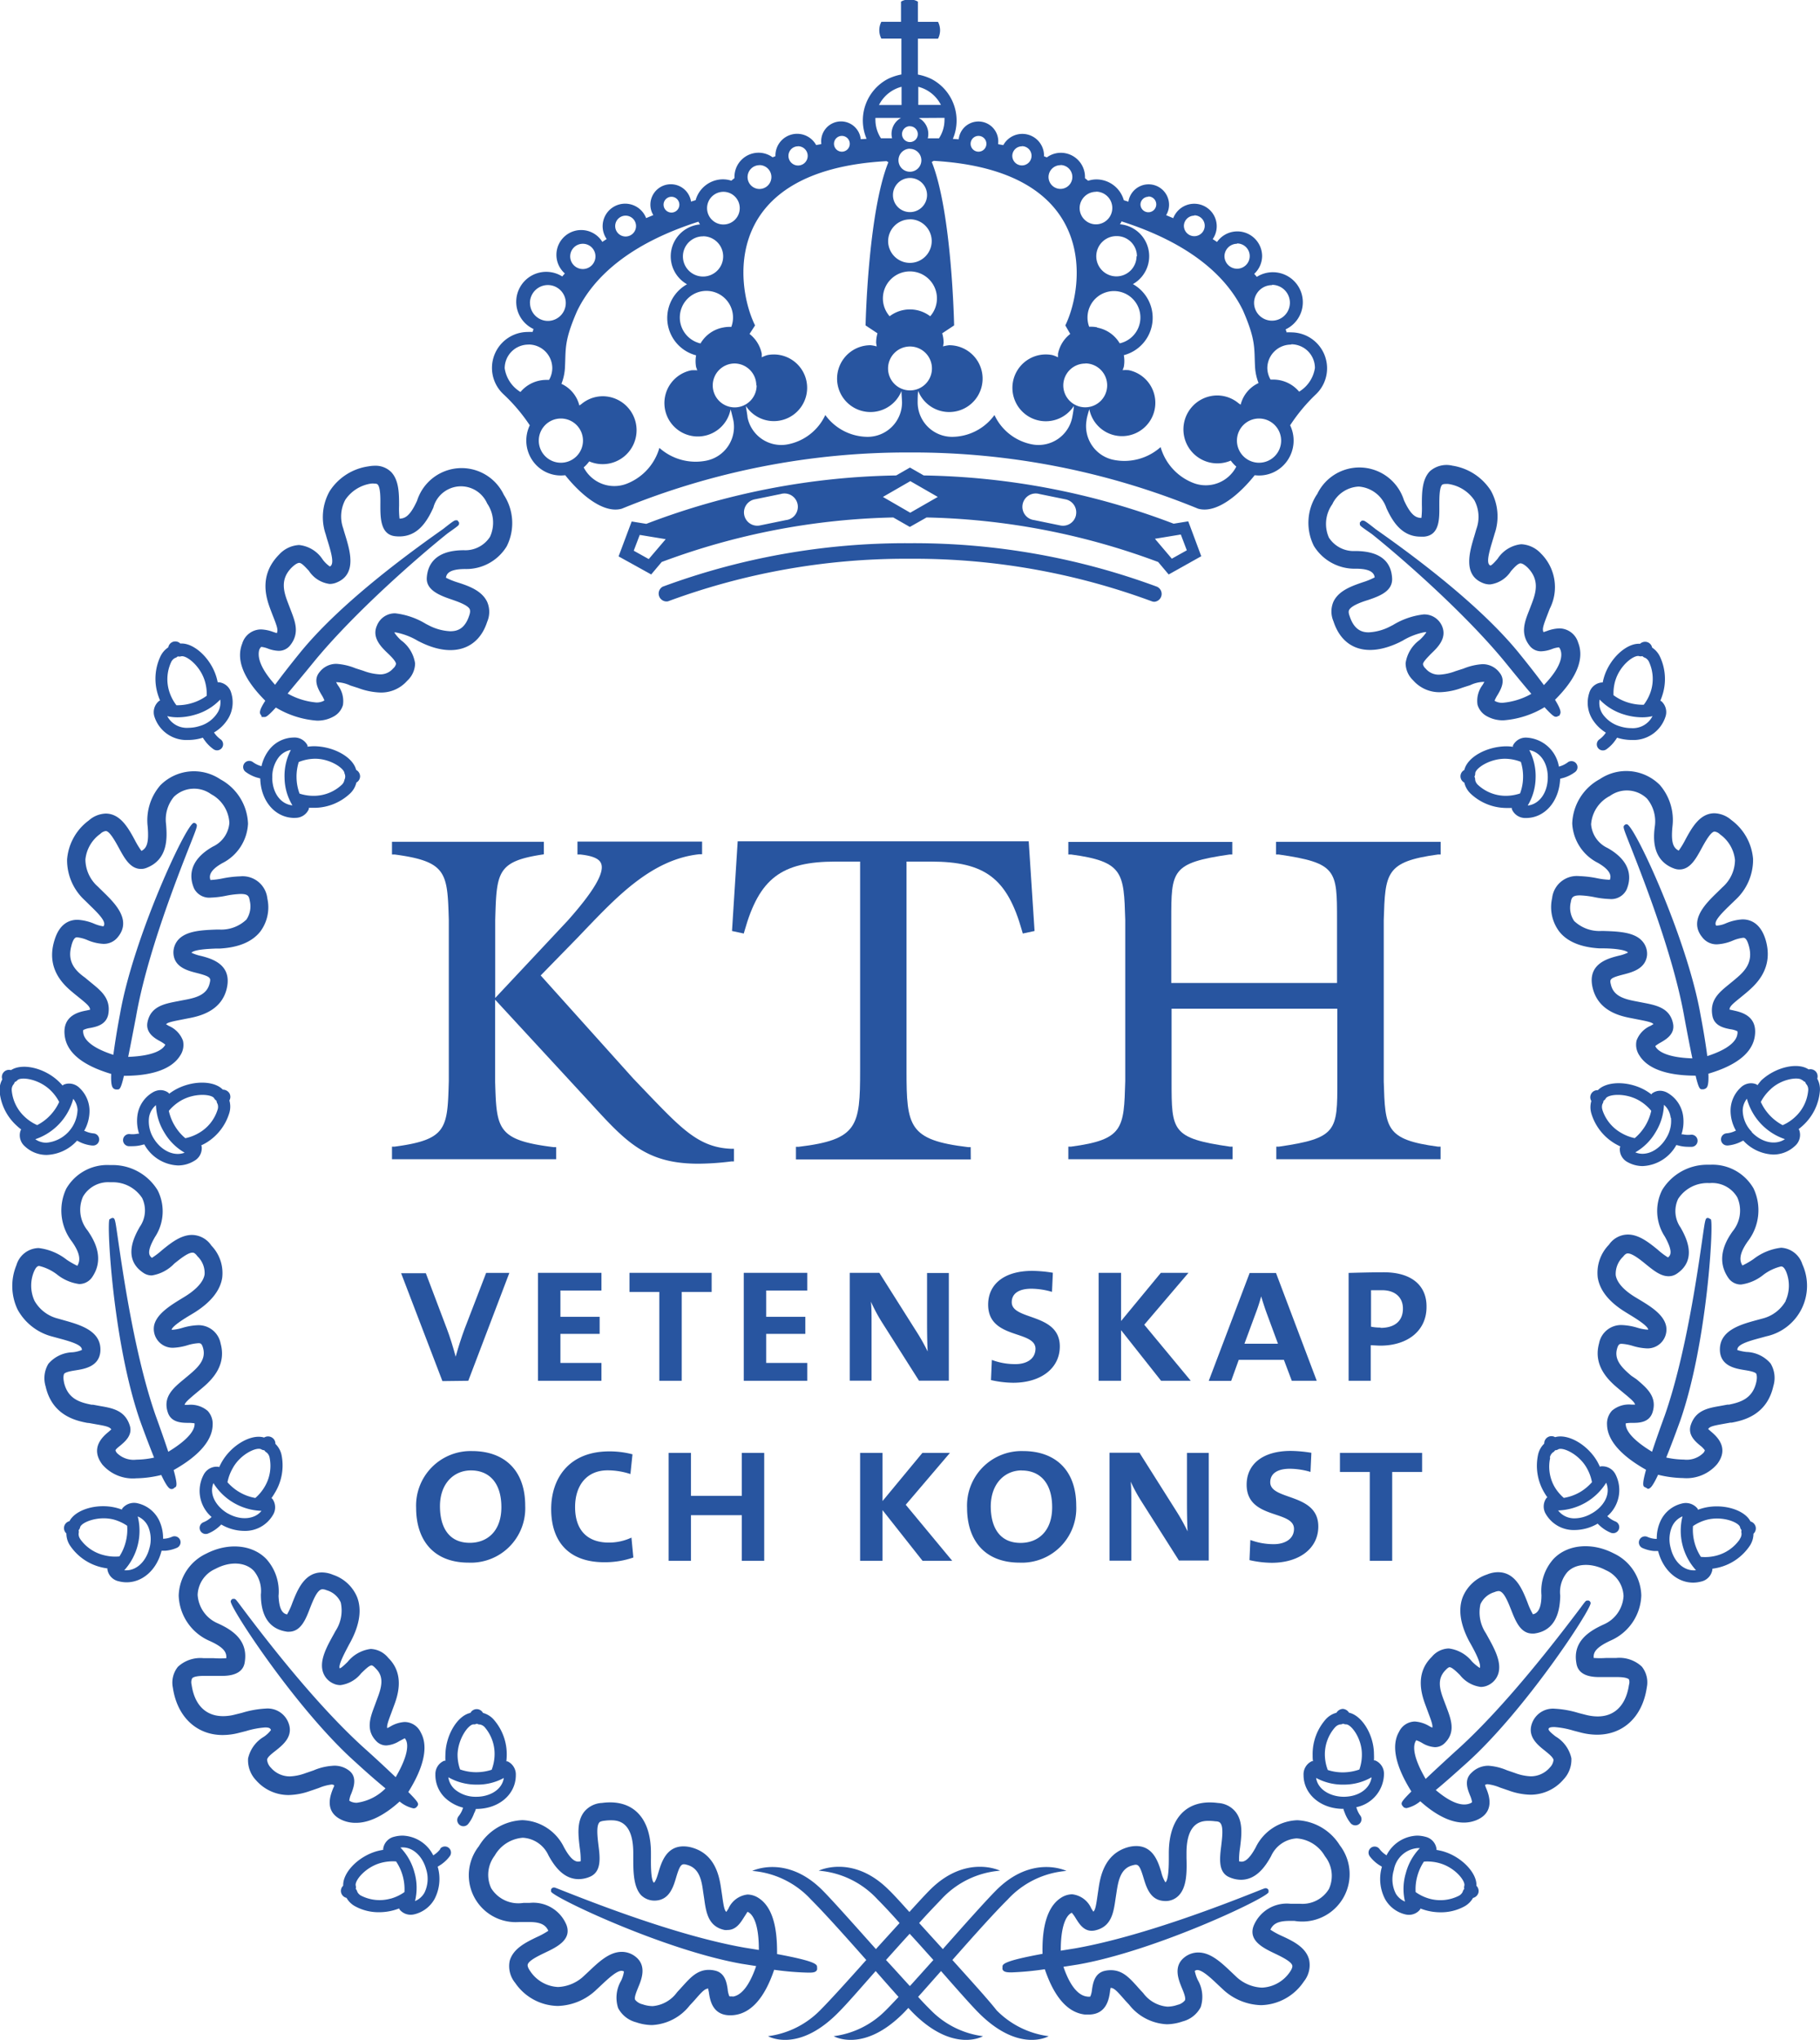 <svg xmlns="http://www.w3.org/2000/svg" viewBox="0 0 230.58 258.33"><defs><style>.a{fill:#2855a0;}</style></defs><title>KTH_invert</title><path class="a" d="M422,414c2.48-2.81,5.14-5.8,7-7.65a11.34,11.34,0,0,1,7.45-3.63s-4.32-2.12-8.88,2.43c-1.23,1.23-4,4.32-6.78,7.47l-3-3.3c1-1.13,2-2.16,2.8-3a11.34,11.34,0,0,1,7.45-3.63s-4.33-2.12-8.88,2.43c-.58.58-1.5,1.58-2.61,2.8-1.1-1.22-2-2.22-2.61-2.8-4.56-4.55-8.88-2.43-8.88-2.43a11.35,11.35,0,0,1,7.45,3.63c.81.81,1.77,1.84,2.8,3l-3,3.3c-2.81-3.15-5.56-6.24-6.79-7.47-4.56-4.55-8.88-2.43-8.88-2.43a11.34,11.34,0,0,1,7.45,3.63c1.85,1.85,4.5,4.83,7,7.65-2.34,2.62-4.57,5.09-5.85,6.37a11.28,11.28,0,0,1-6.6,3.28s3.82,2.24,9-3.09c1-1,2.69-2.95,4.64-5.16,1.06,1.21,2.06,2.34,2.9,3.28-.63.67-1.18,1.26-1.62,1.69a11.28,11.28,0,0,1-6.6,3.28s3.82,2.24,9-3.09l.46-.49.46.49c5.21,5.33,9,3.09,9,3.09a11.27,11.27,0,0,1-6.6-3.28c-.43-.43-1-1-1.62-1.7.84-.94,1.84-2.07,2.9-3.27,1.95,2.22,3.68,4.18,4.64,5.16,5.21,5.33,9,3.09,9,3.09a11.28,11.28,0,0,1-6.6-3.28C426.61,419.1,424.37,416.63,422,414Zm-5.41,3.28c-.92-1-1.92-2.12-3-3.28,1-1.11,2-2.24,3-3.32,1,1.08,2,2.21,3,3.32C418.55,415.16,417.54,416.28,416.63,417.29Z" transform="translate(-301.34 -165.79)"/><path class="a" d="M320.92,256.59a4.26,4.26,0,0,0,4.29,2.91,6.2,6.2,0,0,0,1.83-.29c.07.12.16.25.28.41a4.67,4.67,0,0,0,1.1,1.07.77.77,0,0,0,.87-1.27,3.1,3.1,0,0,1-.73-.72l-.11-.15a5.07,5.07,0,0,0,1.89-1.92,4,4,0,0,0,.29-3.1,1.82,1.82,0,0,0-1.56-1.34.75.75,0,0,0-.15,0,7.66,7.66,0,0,0-.19-.75c-.75-2.38-2.9-4.29-4.54-4.15a.9.9,0,0,0-1.53.48,2.78,2.78,0,0,0-1,1.16,6.65,6.65,0,0,0-.31,4.84,7.66,7.66,0,0,0,.27.73.73.73,0,0,0-.13.06A1.84,1.84,0,0,0,320.92,256.59Zm8.32-2.21a2.47,2.47,0,0,1-.27,1.55,3.94,3.94,0,0,1-2.36,1.81,4.68,4.68,0,0,1-1.4.22,2.8,2.8,0,0,1-2.68-1.48,5.53,5.53,0,0,0,1.32.15,7.84,7.84,0,0,0,2.3-.36A7,7,0,0,0,329.24,254.38ZM323,249.69a1.1,1.1,0,0,1,.51-.57.82.82,0,0,0,.35-.21.81.81,0,0,0,.41,0c.62-.19,2.38,1.11,3,3.06a5.7,5.7,0,0,1,.26,1.93,6.12,6.12,0,0,1-1.82.91,6.27,6.27,0,0,1-1.84.29h-.18a5.63,5.63,0,0,1-.9-1.72A5.17,5.17,0,0,1,323,249.69Z" transform="translate(-301.34 -165.79)"/><path class="a" d="M338.74,269.36a1.83,1.83,0,0,0,1.73-1.12.72.72,0,0,0,0-.15l.6,0h.17a6.66,6.66,0,0,0,4.48-1.84,2.78,2.78,0,0,0,.77-1.36.92.92,0,0,0,.47-.79.94.94,0,0,0-.5-.81c-.39-1.61-2.86-3-5.39-3a7.66,7.66,0,0,0-.77.06.76.76,0,0,0,0-.16,1.84,1.84,0,0,0-1.76-1h0a4,4,0,0,0-3.16,1.63,5.21,5.21,0,0,0-.91,2l-.17-.05a3.2,3.2,0,0,1-.92-.47.77.77,0,0,0-.92,1.24,4.75,4.75,0,0,0,1.37.7l.48.13c.07,2.87,1.9,5,4.34,5Zm2.38-7.48c2-.07,3.85,1.22,3.86,1.84a.92.92,0,0,1,0,.82,1.11,1.11,0,0,1-.37.66,5.17,5.17,0,0,1-3.4,1.37,5.69,5.69,0,0,1-1.92-.28,6.06,6.06,0,0,1-.38-2,6.16,6.16,0,0,1,.28-2A5.6,5.6,0,0,1,341.12,261.88Zm-5.28,2.46a4.08,4.08,0,0,1,.76-2.58,2.52,2.52,0,0,1,1.59-1,7.1,7.1,0,0,0-.8,3.53,6.9,6.9,0,0,0,1,3.49C336.91,267.63,335.87,266.23,335.83,264.34Z" transform="translate(-301.34 -165.79)"/><path class="a" d="M330.4,306.71a2.78,2.78,0,0,0,0-1.56.92.92,0,0,0,0-.92,1,1,0,0,0-.83-.45c-1.14-1.2-4-1.19-6.16.09-.22.13-.44.28-.64.43a.76.76,0,0,0-.1-.13,1.73,1.73,0,0,0-1-.33,2,2,0,0,0-1,.3,4,4,0,0,0-1.93,3,5.23,5.23,0,0,0,.22,2.22l-.17,0a3.17,3.17,0,0,1-1,.05.77.77,0,1,0-.18,1.53,4.58,4.58,0,0,0,.53,0,4.8,4.8,0,0,0,1-.11l.48-.12a5.11,5.11,0,0,0,4.26,2.67,3.94,3.94,0,0,0,2.07-.58,1.84,1.84,0,0,0,.94-1.83.77.77,0,0,0-.06-.13,7.41,7.41,0,0,0,.68-.36A6.66,6.66,0,0,0,330.4,306.71Zm-6.19-1.51c1.76-1.05,3.95-.85,4.26-.33a.82.82,0,0,0,.3.31.83.83,0,0,0,.13.4,1.11,1.11,0,0,1,0,.76,5.18,5.18,0,0,1-2.28,2.88,5.66,5.66,0,0,1-1.8.71,6.08,6.08,0,0,1-1.33-1.56,6.15,6.15,0,0,1-.76-1.9A5.71,5.71,0,0,1,324.21,305.2ZM320.84,310a4.09,4.09,0,0,1-.63-2.62,2.51,2.51,0,0,1,.89-1.64,7.1,7.1,0,0,0,1.06,3.47,7,7,0,0,0,2.57,2.55C323.42,312.28,321.78,311.52,320.84,310Z" transform="translate(-301.34 -165.79)"/><path class="a" d="M303.44,308.33a7.44,7.44,0,0,0,.59.5.76.76,0,0,0-.08.12,1.84,1.84,0,0,0,.53,2,4,4,0,0,0,2.76,1.1h0a5.43,5.43,0,0,0,3.86-1.81l.44.22a4.71,4.71,0,0,0,1.48.4h.08a.77.77,0,0,0,.07-1.54,3.12,3.12,0,0,1-1-.27L312,309a5.07,5.07,0,0,0,.68-2.61,4,4,0,0,0-1.27-2.83,1.89,1.89,0,0,0-1.32-.55,1.66,1.66,0,0,0-.7.15.77.77,0,0,0-.12.1,7.77,7.77,0,0,0-.54-.56c-1.81-1.7-4.59-2.31-6-1.39a.9.9,0,0,0-1.1,1.17,2.77,2.77,0,0,0-.34,1.52A6.64,6.64,0,0,0,303.44,308.33Zm7.72-1.92a4.33,4.33,0,0,1-3.93,4.09h0a2.44,2.44,0,0,1-1.42-.44,7.44,7.44,0,0,0,4.81-5.12A2.46,2.46,0,0,1,311.17,306.41ZM303,303.18a.83.83,0,0,0,.2-.36.76.76,0,0,0,.34-.23c.44-.46,2.62-.2,4.12,1.2a5.74,5.74,0,0,1,1.18,1.55,6.13,6.13,0,0,1-1.14,1.69,6,6,0,0,1-1.65,1.24,5.62,5.62,0,0,1-1.6-1.07,5.16,5.16,0,0,1-1.62-3.29A1.1,1.1,0,0,1,303,303.18Z" transform="translate(-301.34 -165.79)"/><path class="a" d="M337,350a2.79,2.79,0,0,0-.77-1.36.91.91,0,0,0-.43-.8.94.94,0,0,0-1,0c-1.57-.5-4.09.9-5.34,3.06-.13.23-.25.46-.35.69a.76.76,0,0,0-.15-.06h-.21a1.86,1.86,0,0,0-1.6,1,4.36,4.36,0,0,0,1,5.37l-.14.12a3.14,3.14,0,0,1-.88.54.77.77,0,0,0,.29,1.49.76.76,0,0,0,.29-.06,4.72,4.72,0,0,0,1.3-.8c.15-.13.26-.23.36-.34a5.86,5.86,0,0,0,2.89.81,4.08,4.08,0,0,0,3.65-2,1.84,1.84,0,0,0-.06-2.06.78.78,0,0,0-.12-.09,7.51,7.51,0,0,0,.42-.65A6.65,6.65,0,0,0,337,350Zm-6.15,1.67c1-1.77,3-2.65,3.57-2.35a.83.83,0,0,0,.41.13.84.84,0,0,0,.3.29,1.11,1.11,0,0,1,.37.66,5.17,5.17,0,0,1-.6,3.62,5.7,5.7,0,0,1-1.21,1.47,6,6,0,0,1-1.95-.7,6.16,6.16,0,0,1-1.58-1.29A5.75,5.75,0,0,1,330.86,351.66Zm-.64,5.79c-1.41-.82-2.43-2.36-1.83-3.85a7.46,7.46,0,0,0,6.09,3.51C333.6,358.22,331.79,358.36,330.21,357.45Z" transform="translate(-301.34 -165.79)"/><path class="a" d="M324.15,360.79a.77.77,0,0,0-1-.39,3,3,0,0,1-1,.25H322a5.2,5.2,0,0,0-.44-2.19,4,4,0,0,0-2.72-2.28,1.92,1.92,0,0,0-2,.63.73.73,0,0,0-.06.15,7.53,7.53,0,0,0-.74-.23c-2.41-.6-5.14.23-5.9,1.7a.9.9,0,0,0-.39,1.55,2.77,2.77,0,0,0,.44,1.5,6.65,6.65,0,0,0,4,2.79,7.33,7.33,0,0,0,.76.14.72.72,0,0,0,0,.15,1.83,1.83,0,0,0,1.43,1.48,4,4,0,0,0,1,.13h0c2.05,0,3.83-1.6,4.43-4h0l.48,0a4.62,4.62,0,0,0,1.49-.38A.77.77,0,0,0,324.15,360.79Zm-12.63-.08a1.11,1.11,0,0,1-.22-.72.84.84,0,0,0,0-.42.78.78,0,0,0,.19-.37c.16-.62,2.19-1.46,4.17-1a5.7,5.7,0,0,1,1.79.81,6.12,6.12,0,0,1-.17,2,6.25,6.25,0,0,1-.81,1.88,5.66,5.66,0,0,1-1.94-.15A5.17,5.17,0,0,1,311.52,360.72Zm8.76,1.1c-.42,1.7-1.61,2.84-2.94,2.84h-.26a7.44,7.44,0,0,0,1.71-6.82,2.52,2.52,0,0,1,1.33,1.31A4.08,4.08,0,0,1,320.28,361.82Z" transform="translate(-301.34 -165.79)"/><path class="a" d="M361.63,394.87h.06c2.85,0,5-1.84,5-4.27a1.83,1.83,0,0,0-1.06-1.76.86.86,0,0,0-.14,0,7.6,7.6,0,0,0,.05-.77,6.66,6.66,0,0,0-1.68-4.55,2.78,2.78,0,0,0-1.33-.81.9.9,0,0,0-1.59,0c-1.62.33-3.13,2.78-3.17,5.28a7.49,7.49,0,0,0,0,.78.73.73,0,0,0-.16,0,1.82,1.82,0,0,0-1.11,1.73,4,4,0,0,0,1.51,3.21,5.21,5.21,0,0,0,2,1l-.06.17a3.09,3.09,0,0,1-.5.9.77.77,0,1,0,1.2,1,4.65,4.65,0,0,0,.75-1.35C361.55,395.14,361.59,395,361.63,394.87Zm-.3-10.71h0a.7.7,0,0,0,.42-.09.81.81,0,0,0,.41.11,1.1,1.1,0,0,1,.64.4A5.17,5.17,0,0,1,364,388a5.64,5.64,0,0,1-.37,1.91,6.34,6.34,0,0,1-2,.31h0a6.14,6.14,0,0,1-2-.35,5.62,5.62,0,0,1-.32-1.93C359.39,385.91,360.71,384.16,361.33,384.16Zm-3.19,6.7a7.15,7.15,0,0,0,3.6.93,6.92,6.92,0,0,0,3.43-.84c-.24,1.56-1.87,2.38-3.47,2.38h-.08a4.09,4.09,0,0,1-2.55-.85A2.51,2.51,0,0,1,358.14,390.86Z" transform="translate(-301.34 -165.79)"/><path class="a" d="M357.13,399.94a3.12,3.12,0,0,1-.75.71l-.15.1a4.51,4.51,0,0,0-3.87-2.5,4.1,4.1,0,0,0-1.07.14,1.82,1.82,0,0,0-1.4,1.5.72.72,0,0,0,0,.16,7.68,7.68,0,0,0-.76.16c-2.4.66-4.38,2.72-4.31,4.38a.9.9,0,0,0,.42,1.54,2.78,2.78,0,0,0,1.13,1.09,6.18,6.18,0,0,0,3,.73,6.9,6.9,0,0,0,1.81-.24,7.47,7.47,0,0,0,.73-.24.75.75,0,0,0,.05.13,1.79,1.79,0,0,0,1.41.67,2.13,2.13,0,0,0,.56-.08,4,4,0,0,0,2.45-1.89,5.5,5.5,0,0,0,.41-4.12c.13-.07.25-.15.42-.26a4.68,4.68,0,0,0,1.11-1.06.77.77,0,1,0-1.23-.93Zm-6.32,6.29a5.17,5.17,0,0,1-3.65-.34,1.13,1.13,0,0,1-.55-.52.83.83,0,0,0-.2-.37.79.79,0,0,0,0-.41c-.17-.62,1.2-2.34,3.17-2.88a5.75,5.75,0,0,1,1.94-.19,6.28,6.28,0,0,1,1.06,3.88A5.57,5.57,0,0,1,350.8,406.24Zm4.27-.69a2.45,2.45,0,0,1-1.16,1,7.06,7.06,0,0,0-.07-3.62,7.17,7.17,0,0,0-1.78-3.16c1.44-.18,2.78,1,3.26,2.75A4,4,0,0,1,355.08,405.55Z" transform="translate(-301.34 -165.79)"/><path class="a" d="M403.74,415.6c.52,0,1,0,1.12-.4a.43.43,0,0,0,0-.17.43.43,0,0,0,0-.09c0-.36,0-.75-5.07-1.69,0-1.87-.06-5.63-2.33-7.09a2.63,2.63,0,0,0-1.41-.45,3,3,0,0,0-2.43,1.8l-.26.4c-.22-.18-.33-.62-.52-2l-.13-.87c-.21-1.43-.65-4.41-3.69-5.27a4,4,0,0,0-1.09-.16c-2.19,0-2.8,2.06-3.17,3.29-.13.44-.35,1.18-.58,1.31-.39-.32-.38-2.31-.37-3.17v-.62c0-4.05-1.91-6.38-5.18-6.38a7.41,7.41,0,0,0-1,.07,3.11,3.11,0,0,0-2.25,1.09c-1,1.23-.78,3-.59,4.6a9.52,9.52,0,0,1,.12,1.69,1.19,1.19,0,0,1-.33.05c-.54,0-1.12-.59-1.79-1.82a6.09,6.09,0,0,0-5.28-3.43,6.73,6.73,0,0,0-5.5,3.3,5.94,5.94,0,0,0,5.12,9.6l.61,0,.63,0c1.55,0,2.12.42,2.44,1.11a9.54,9.54,0,0,1-1.44.79c-1.43.69-3,1.46-3.45,3a3.33,3.33,0,0,0,.69,2.81,6.67,6.67,0,0,0,5.39,2.92,7.35,7.35,0,0,0,4.91-2.07l.59-.55c.82-.77,1.94-1.83,2.58-1.83a.62.62,0,0,1,.31.09,4,4,0,0,1-.38,1.2,4.24,4.24,0,0,0-.36,3.42,3.58,3.58,0,0,0,2.29,1.81,6.32,6.32,0,0,0,2,.35,6.46,6.46,0,0,0,4.78-2.48l.12-.13c.25-.26.48-.52.69-.76.72-.82,1.12-1.25,1.54-1.25h0c0,.14.06.33.08.48.14.92.43,3.16,3.15,2.88,2.19-.23,3.91-2.17,5.12-5.74A36.91,36.91,0,0,0,403.74,415.6Zm-9.6,3a1.31,1.31,0,0,1-.39,0,2.81,2.81,0,0,1-.22-.9c-.12-.78-.31-2.08-1.62-2.36a3.44,3.44,0,0,0-.76-.09c-1.48,0-2.35,1-3.27,2-.2.22-.41.46-.65.71l-.13.15a4.24,4.24,0,0,1-3.07,1.73,4,4,0,0,1-1.29-.23,1.68,1.68,0,0,1-.93-.57c-.14-.3.16-1,.39-1.58.42-1,1.13-2.76-.37-3.9a2.8,2.8,0,0,0-1.71-.59c-1.57,0-2.89,1.25-4.17,2.46l-.57.53a5.06,5.06,0,0,1-3.34,1.46,4.48,4.48,0,0,1-3.52-2c-.15-.21-.39-.6-.32-.85.13-.51,1.39-1.11,2.22-1.51,1.43-.68,3.39-1.62,2.69-3.49a4.54,4.54,0,0,0-4.68-2.8l-.78,0a4.05,4.05,0,0,1-4.08-1.86,4,4,0,0,1,.44-4.12,4.48,4.48,0,0,1,3.57-2.27,3.79,3.79,0,0,1,3.25,2.24c.71,1.29,1.87,3,3.82,3a3.66,3.66,0,0,0,1.4-.29c1.53-.63,1.31-2.44,1.11-4-.12-1-.29-2.39.09-2.86,0-.05.17-.2.71-.25a5.41,5.41,0,0,1,.74-.05c.78,0,2.85,0,2.87,4.08v.6c0,1.75,0,3.74,1,4.81a2.42,2.42,0,0,0,1.9.67c1.7-.13,2.19-1.76,2.54-2.95.52-1.75.73-1.75,1.41-1.56,1.48.42,1.8,1.84,2,3.38l.13.86c.24,1.75.5,3.56,2.59,4a1.79,1.79,0,0,0,.37,0h0c1.08,0,1.65-.91,2.07-1.58l.46-.72a.6.6,0,0,1,.18.09c.49.32,1.27,1.36,1.26,4.74l-1.8-.29c-8.56-1.5-19.38-5.78-22.94-7.18-1.11-.44-1.11-.44-1.22-.44a.39.39,0,0,0-.29.13h0a.4.4,0,0,0-.07.1.38.38,0,0,0,0,.12.38.38,0,0,0,0,.17c.25.72,14.25,7.39,24.14,9.14l1.84.29C396.1,417.8,394.95,418.55,394.14,418.64Z" transform="translate(-301.34 -165.79)"/><path class="a" d="M334.33,256.24l.15.22,0,.13h.36c.17,0,.35,0,1.45-1.2a11.76,11.76,0,0,0,5.2,1.66,4.17,4.17,0,0,0,2.09-.51,2.41,2.41,0,0,0,1.21-1.47,3.31,3.31,0,0,0-.65-2.51l-.22-.38a4.41,4.41,0,0,1,1.8.42l1,.32a8.83,8.83,0,0,0,2.81.57,4.38,4.38,0,0,0,3.4-1.49,3.06,3.06,0,0,0,1-2.19,4.43,4.43,0,0,0-1.77-2.93,5.24,5.24,0,0,1-.87-1s.07,0,.19,0a8.58,8.58,0,0,1,2.84,1.09l.43.21c4,1.92,7.2.82,8.31-2.64a3.18,3.18,0,0,0,0-2.53c-.67-1.41-2.29-2-3.73-2.46a8.85,8.85,0,0,1-1.49-.6c.07-.48.37-1.09,2.41-1.1a6,6,0,0,0,5.29-2.88,6.54,6.54,0,0,0-.36-6.5,5.92,5.92,0,0,0-11,.73c-.86,1.88-1.49,2.26-2.22,2.27a10.48,10.48,0,0,1-.06-1.62c0-1.51,0-3.23-1-4.28a2.81,2.81,0,0,0-2.06-.8,4.79,4.79,0,0,0-.83.08A7,7,0,0,0,343.1,228a6.69,6.69,0,0,0-.49,5.47c.08.29.17.6.27.91.48,1.57.83,2.89.25,3.15a3.9,3.9,0,0,1-.9-.87,4.07,4.07,0,0,0-3-1.85,3.68,3.68,0,0,0-2.52,1.2c-2.7,2.72-1.57,5.7-1.09,7l.06.16c.11.29.21.55.31.8.48,1.22.59,1.62.42,2l-.43-.14a4.91,4.91,0,0,0-1.57-.33,2.49,2.49,0,0,0-2.38,1.79c-.82,2.06.17,4.49,2.92,7.24C334.13,255.79,334.25,256.07,334.33,256.24Zm-.12-8.2a.78.78,0,0,1,.23-.33,3.38,3.38,0,0,1,.83.21,4.29,4.29,0,0,0,1.36.29,1.82,1.82,0,0,0,1.46-.68c1.24-1.55.65-3,.08-4.49-.09-.24-.19-.49-.29-.76l-.07-.18c-.55-1.44-1-3,.54-4.49.52-.49.81-.54.9-.54.32,0,.82.58,1.22,1a3.69,3.69,0,0,0,2.63,1.67,2.29,2.29,0,0,0,.93-.2c2.54-1.06,1.65-4,1.06-5.94-.09-.29-.18-.58-.26-.88a4.47,4.47,0,0,1,.26-3.64,4.77,4.77,0,0,1,3.27-2.05,2.37,2.37,0,0,1,.4,0c.31,0,.39.08.42.11.37.37.36,1.73.35,2.63,0,1.58,0,3.75,1.91,3.93,2.66.27,3.92-1.69,4.8-3.62a3.62,3.62,0,0,1,6.82-.53,4.3,4.3,0,0,1,.36,4.22,3.72,3.72,0,0,1-3.31,1.7c-3.69,0-4.59,1.89-4.7,3.47s1.66,2.26,3.06,2.74c.9.31,2.14.74,2.39,1.27,0,.06.12.25-.07.78-.59,1.83-1.66,2-2.42,2a6.55,6.55,0,0,1-2.68-.73l-.39-.2a9.54,9.54,0,0,0-3.89-1.34A2.45,2.45,0,0,0,349.1,245c-.7,1.55.57,2.76,1.41,3.56.42.4,1,1,1,1.31a1.06,1.06,0,0,1-.36.57,2.13,2.13,0,0,1-1.7.75,6.79,6.79,0,0,1-2.07-.45l-1-.32a7.71,7.71,0,0,0-2.4-.56,2.66,2.66,0,0,0-2.16,1.05c-.84,1-.16,2.16.24,2.84a4.47,4.47,0,0,1,.38.73l-.1.07a1.9,1.9,0,0,1-.93.2,9,9,0,0,1-3.63-1.13c.82-1,1.89-2.25,3.27-3.95,5.14-6.29,13.33-13.4,16.94-16.29l.09-.07c1.41-1,1.41-1,1.42-1.21v-.15l-.21-.27h-.19c-.15,0-.23,0-1.59,1.08-3.12,2.21-12.59,8.89-18.06,15.57-1.44,1.77-2.49,3.13-3.26,4.18C333.94,250,334,248.65,334.21,248Z" transform="translate(-301.34 -165.79)"/><path class="a" d="M346.45,396.63h0c2.26,0,4.41-1.69,5.52-2.7a4.12,4.12,0,0,0,1.75.87.5.5,0,0,0,.45-.24l0,0a.38.38,0,0,0,.11-.16c.07-.21.1-.36-1.21-1.67.82-1.33,3-5,1.58-7.54a2.28,2.28,0,0,0-2.05-1.33,4.05,4.05,0,0,0-1.87.61l-.33.17c-.07-.26.05-.7.48-1.83l.32-.87c.46-1.21,1.53-4.05-.68-6.21a3,3,0,0,0-2.21-1.12,4.47,4.47,0,0,0-2.93,1.64c-.31.3-.83.81-1,.81-.24-.4.83-2.32,1.18-3l.23-.42c1.12-2.13,1.39-4,.81-5.55a5,5,0,0,0-3.07-2.87,3.7,3.7,0,0,0-1.41-.3c-2.22,0-3.1,2.23-3.74,3.85a8.88,8.88,0,0,1-.67,1.47c-.46-.1-1-.44-1.08-2.35a6.13,6.13,0,0,0-1.54-4.66c-1.75-1.83-4.82-2.13-7.6-.7a6.06,6.06,0,0,0-3.51,5.33,6.49,6.49,0,0,0,3.82,5.69c2,.88,2.26,1.54,2.21,2.23a11.57,11.57,0,0,1-1.61,0c-.42,0-.85,0-1.26,0a4.17,4.17,0,0,0-3.26,1.09,3.2,3.2,0,0,0-.64,2.64c.54,3.69,3,6,6.3,6a8.2,8.2,0,0,0,2.06-.27l.91-.23a11,11,0,0,1,2.43-.46c.6,0,.66.17.73.33a3.83,3.83,0,0,1-.9.85,4.26,4.26,0,0,0-2,2.75,3.67,3.67,0,0,0,1,2.75,5.46,5.46,0,0,0,4.15,1.88,8.58,8.58,0,0,0,2.77-.54l.22-.07.84-.29a5.94,5.94,0,0,1,1.59-.43.56.56,0,0,1,.34.1c0,.14-.12.33-.17.47-.32.82-1.17,3,1.34,4A4.2,4.2,0,0,0,346.45,396.63Zm-3-7.22a7.2,7.2,0,0,0-2.36.57l-.78.27-.24.08a6.5,6.5,0,0,1-2,.42,3.15,3.15,0,0,1-2.4-1.09,1.66,1.66,0,0,1-.49-1c0-.34.63-.81,1.1-1.18.9-.72,2.27-1.8,1.61-3.5a2.82,2.82,0,0,0-2.89-1.82,12.48,12.48,0,0,0-3,.54l-.89.22a5.94,5.94,0,0,1-1.5.2c-2.21,0-3.63-1.42-4-4a1.14,1.14,0,0,1,.08-.8c.1-.11.42-.3,1.52-.3.38,0,.77,0,1.15,0s.78,0,1.14,0c1.74,0,2.7-.61,2.85-1.76.45-2.78-1.64-4.1-3.46-4.91a4.2,4.2,0,0,1-2.51-3.6,3.75,3.75,0,0,1,2.25-3.28c1.87-1,3.81-.86,4.86.24a4,4,0,0,1,.9,3c0,2.85,1.16,4.43,3.36,4.72h.18c1.53,0,2.15-1.58,2.69-3,.42-1.06.94-2.38,1.58-2.38a1.51,1.51,0,0,1,.54.13,2.79,2.79,0,0,1,1.77,1.54,4.73,4.73,0,0,1-.68,3.64l-.21.39c-.85,1.53-1.82,3.26-1.38,4.73a2.41,2.41,0,0,0,1.23,1.46,2.15,2.15,0,0,0,1,.25,4,4,0,0,0,2.63-1.5c.41-.39,1-1,1.32-1,.08,0,.25.09.54.41,1.09,1.06.71,2.4.18,3.79l-.32.87c-.59,1.56-1.2,3.17.27,4.6a1.74,1.74,0,0,0,1.2.47h0a3.55,3.55,0,0,0,1.63-.54l.7-.37a.76.76,0,0,1,.13.19c.23.39.54,1.62-1.28,4.74-.92-.87-2.11-2-3.68-3.41-4.39-3.9-9.75-10-15.93-18.25-.69-.92-.69-.92-.9-.92l-.14,0a.4.4,0,0,0-.25.3c-.14.75,8.38,13.76,15.8,20.37,1.48,1.36,2.75,2.46,3.81,3.33a6.28,6.28,0,0,1-3.64,1.82,1.84,1.84,0,0,1-.65-.11,1.47,1.47,0,0,1-.3-.16,3,3,0,0,1,.26-.9c.28-.73.76-2-.19-2.83A3,3,0,0,0,343.43,389.41Z" transform="translate(-301.34 -165.79)"/><path class="a" d="M312.63,346l1,.18c1.22.21,1.62.33,1.81.63l-.34.3c-.66.55-2.41,2-.8,4.14A5.1,5.1,0,0,0,318.6,353a14,14,0,0,0,3.17-.42c.83,1.76,1.11,1.78,1.32,1.78a.44.44,0,0,0,.35-.17l.16-.09c.1-.14.24-.36-.26-2.14,1.52-.86,4.87-2.93,4.94-5.7a2.41,2.41,0,0,0-.63-1.8,3.32,3.32,0,0,0-2.49-.76h-.43c.05-.26.37-.58,1.35-1.4l.67-.56c1.09-.91,3.37-2.8,2.54-5.81a2.84,2.84,0,0,0-2.85-2.32,7.82,7.82,0,0,0-2,.34,5.84,5.84,0,0,1-1.22.24c-.09,0-.13,0-.14,0,.08-.48,1.74-1.49,2.45-1.91l.51-.31c2-1.27,3.2-2.74,3.45-4.36a5,5,0,0,0-1.37-4.08,3,3,0,0,0-2.45-1.35c-1.41,0-2.66,1-3.77,1.9a10.12,10.12,0,0,1-1.31,1c-.38-.29-.69-.77.38-2.63a5.91,5.91,0,0,0,.34-5.93,6.68,6.68,0,0,0-5.81-3.19h-.28a6,6,0,0,0-5.49,3,6.45,6.45,0,0,0,.73,6.7c1.19,1.69,1,2.5.68,3.06a9.83,9.83,0,0,1-1.39-.8,7.07,7.07,0,0,0-3.52-1.45,3,3,0,0,0-2.81,2.17,6.92,6.92,0,0,0,.15,5.62,7,7,0,0,0,4.44,3.43l.77.21c1.68.45,3,.86,2.93,1.48a4,4,0,0,1-1.18.29,4.18,4.18,0,0,0-3.06,1.46,3.53,3.53,0,0,0-.35,2.86c.84,3.75,3.95,4.36,5.27,4.62Zm-3.18-5.16c-.16-.74,0-1,0-1.05.18-.26.95-.38,1.51-.47,1.08-.17,2.9-.47,3.09-2.33.23-2.66-2.56-3.42-4.6-4l-.74-.21a4.72,4.72,0,0,1-3-2.26,4.63,4.63,0,0,1-.06-3.71c.3-.7.55-.7.66-.7a6,6,0,0,1,2.27,1.09,5.72,5.72,0,0,0,2.8,1.2,2,2,0,0,0,1.57-.78c1.86-2.58.07-5.13-.51-6a4.13,4.13,0,0,1-.58-4.3,3.68,3.68,0,0,1,3.44-1.81h.2a4.42,4.42,0,0,1,3.85,2,3.63,3.63,0,0,1-.31,3.66c-.56,1-2.27,3.95.42,5.78a1.87,1.87,0,0,0,1.11.36h0a5,5,0,0,0,2.85-1.5c.73-.58,1.72-1.39,2.31-1.39.09,0,.29,0,.64.48a2.91,2.91,0,0,1,.89,2.28c-.14.91-1,1.86-2.39,2.74l-.49.3c-1.51.92-3.23,2-3.52,3.45a2.39,2.39,0,0,0,2.42,2.8,7.25,7.25,0,0,0,1.81-.32,6.15,6.15,0,0,1,1.37-.26c.26,0,.44,0,.61.62.4,1.44-.62,2.43-1.79,3.41l-.66.55c-1.33,1.1-2.7,2.24-2,4.24.44,1.24,1.76,1.26,2.55,1.27a4.53,4.53,0,0,1,.82.06.93.93,0,0,1,0,.13c0,.57-.49,1.75-3.33,3.47-.39-1.18-.91-2.68-1.61-4.61-2.65-7.6-4.15-18.1-4.8-22.58-.35-2.42-.35-2.42-.72-2.42l-.32.17c-.37.52.43,15.58,3.87,25.49.72,2,1.31,3.51,1.78,4.69a11.13,11.13,0,0,1-2.24.26,3,3,0,0,1-2.47-.85,1,1,0,0,1-.18-.32c0-.14.43-.47.64-.64.59-.5,1.59-1.34,1.15-2.58-.62-1.86-2.19-2.14-3.71-2.4l-.92-.17-.19,0C311.41,343.38,309.91,342.92,309.44,340.82Z" transform="translate(-301.34 -165.79)"/><path class="a" d="M310.58,291.49l.13.11.73.59c1,.81,1.3,1.1,1.31,1.47l-.46.1c-.85.16-3.09.59-2.75,3.2.27,2.14,2.26,3.75,5.89,4.83-.06,1.41.14,1.67.24,1.79a.56.56,0,0,0,.42.18l.12,0c.26,0,.43,0,.83-1.73,1.66,0,5.63-.15,7.13-2.57a2.4,2.4,0,0,0,.35-1.88,3.28,3.28,0,0,0-1.79-1.87l-.35-.21c.17-.2.6-.32,1.79-.55l.91-.18c1.29-.24,4.32-.81,5-3.85s-2-3.74-3.26-4.07a5.39,5.39,0,0,1-1.23-.41v0c.39-.42,2.2-.49,3.18-.53l.47,0c2.35-.14,4.05-.86,5.07-2.14a5.14,5.14,0,0,0,.9-4.2,3.15,3.15,0,0,0-3.45-2.8,13.4,13.4,0,0,0-2.26.27,9.87,9.87,0,0,1-1.48.19H328c-.16-.46-.17-1.19,1.5-2.13a5.91,5.91,0,0,0,3.26-5,6.64,6.64,0,0,0-3.49-5.61,6,6,0,0,0-7.61.74,6.78,6.78,0,0,0-1.61,5.24c.17,2.06-.11,2.72-.79,3.08a10.36,10.36,0,0,1-.84-1.38c-.81-1.49-1.82-3.35-3.69-3.35a3.41,3.41,0,0,0-2.14.87,6.79,6.79,0,0,0-2.75,4.94,6.89,6.89,0,0,0,2.26,5.19l.67.66c1.17,1.13,2.11,2.11,1.67,2.62a4.56,4.56,0,0,1-1.16-.33,6.3,6.3,0,0,0-2.12-.5c-1,0-2.29.45-2.93,2.63C307.11,288.57,309.54,290.62,310.58,291.49Zm-.18-6c.28-1,.57-1,.71-1a4.7,4.7,0,0,1,1.33.36,5.81,5.81,0,0,0,2,.47h0a2.26,2.26,0,0,0,1.87-.91c1.73-2.16-.47-4.29-1.92-5.7l-.65-.64a4.64,4.64,0,0,1-1.58-3.44,4.56,4.56,0,0,1,1.9-3.25,1.21,1.21,0,0,1,.68-.35c.49,0,1.22,1.34,1.66,2.14.71,1.31,1.45,2.66,2.8,2.66h0a1.82,1.82,0,0,0,.74-.15c2.79-1.1,2.56-4,2.44-5.51a4.51,4.51,0,0,1,1-3.48,3.68,3.68,0,0,1,4.7-.33A4.38,4.38,0,0,1,330.4,270a3.62,3.62,0,0,1-2.09,3c-3.28,1.86-2.91,4.11-2.37,5.33a2.16,2.16,0,0,0,2.14,1.13,11.26,11.26,0,0,0,1.88-.23,11.5,11.5,0,0,1,1.86-.23c.93,0,1.07.27,1.16.85a3,3,0,0,1-.42,2.39,4.62,4.62,0,0,1-3.38,1.27l-.44,0c-1.76.07-3.76.14-4.8,1.27a2.43,2.43,0,0,0-.62,1.82c.14,1.7,1.84,2.13,3,2.42,1.78.46,1.74.63,1.58,1.3-.34,1.45-1.71,1.83-3.2,2.1l-.93.18c-1.65.32-3.36.65-3.75,2.67-.24,1.31.9,2,1.59,2.37a4.56,4.56,0,0,1,.67.44l-.05.1c-.31.51-1.34,1.33-4.65,1.45.26-1.27.58-2.93,1-5.12,1.36-7.82,5.22-17.63,6.87-21.81.94-2.38.94-2.38.69-2.62a.4.4,0,0,0-.24-.08c-.93,0-7.66,14.54-9.34,24.12-.43,2.26-.69,4-.86,5.25-3.11-1-3.73-2.14-3.81-2.77a.89.89,0,0,1,0-.37,2.78,2.78,0,0,1,.88-.26c.76-.15,2-.39,2.28-1.69.38-2-.89-3-2.11-4l-.68-.56-.14-.12C310.9,288.73,309.8,287.6,310.4,285.52Z" transform="translate(-301.34 -165.79)"/><path class="a" d="M504.79,258.57l-.1.14a3.12,3.12,0,0,1-.73.72.77.77,0,0,0,.87,1.27,4.66,4.66,0,0,0,1.1-1.08c.12-.16.21-.29.28-.41a6.2,6.2,0,0,0,1.83.29,4.26,4.26,0,0,0,4.29-2.91,1.84,1.84,0,0,0-.51-2,.78.78,0,0,0-.13-.06,7.39,7.39,0,0,0,.27-.73,6.65,6.65,0,0,0-.31-4.84,2.78,2.78,0,0,0-1-1.16.91.91,0,0,0-.6-.69.94.94,0,0,0-.93.21c-1.64-.13-3.79,1.77-4.54,4.15a7.63,7.63,0,0,0-.19.75.7.7,0,0,0-.15,0,1.82,1.82,0,0,0-1.56,1.34,4,4,0,0,0,.53,3.51A5.22,5.22,0,0,0,504.79,258.57Zm1.21-6.62c.62-2,2.4-3.25,3-3.07a.82.82,0,0,0,.42,0,.86.86,0,0,0,.36.22,1.11,1.11,0,0,1,.5.56,5.17,5.17,0,0,1,.21,3.66,5.61,5.61,0,0,1-.9,1.72h-.18a6.26,6.26,0,0,1-1.83-.29,6.13,6.13,0,0,1-1.82-.92A5.7,5.7,0,0,1,506,251.94Zm-2,2.43a7.09,7.09,0,0,0,3.09,1.89,7.84,7.84,0,0,0,2.29.36,5.54,5.54,0,0,0,1.32-.15A2.8,2.8,0,0,1,508,258a4.69,4.69,0,0,1-1.4-.22,4.07,4.07,0,0,1-2.2-1.54A2.52,2.52,0,0,1,504,254.37Z" transform="translate(-301.34 -165.79)"/><path class="a" d="M499,264.41l.48-.13a4.76,4.76,0,0,0,1.37-.69.77.77,0,1,0-.91-1.24,3.21,3.21,0,0,1-.92.47l-.18.05a4.39,4.39,0,0,0-4.12-3.67,1.81,1.81,0,0,0-1.7,1,.71.71,0,0,0,0,.16,7.72,7.72,0,0,0-.78-.06c-2.51,0-5,1.36-5.38,3a.9.9,0,0,0,0,1.6,2.79,2.79,0,0,0,.77,1.37,6.66,6.66,0,0,0,4.48,1.84h.17l.6,0a.75.75,0,0,0,0,.15,1.83,1.83,0,0,0,1.72,1.12h.11C497.06,269.36,498.88,267.28,499,264.41ZM492,266.57a5.17,5.17,0,0,1-3.4-1.37,1.13,1.13,0,0,1-.37-.65.82.82,0,0,0-.09-.41.79.79,0,0,0,.1-.4c0-.64,1.83-1.9,3.86-1.86a5.6,5.6,0,0,1,1.92.39,6.17,6.17,0,0,1,.28,2,6.06,6.06,0,0,1-.38,2A5.66,5.66,0,0,1,492,266.57Zm2.89,1.23a7,7,0,0,0,1-3.49,7.08,7.08,0,0,0-.8-3.53c1.42.25,2.39,1.68,2.34,3.57S496.34,267.62,494.92,267.8Z" transform="translate(-301.34 -165.79)"/><path class="a" d="M507.39,312.87a3.94,3.94,0,0,0,2.07.59,5.12,5.12,0,0,0,4.26-2.67l.48.12a4.75,4.75,0,0,0,1,.11,4.58,4.58,0,0,0,.53,0,.77.77,0,1,0-.18-1.53,3.17,3.17,0,0,1-1-.05l-.18,0a5.21,5.21,0,0,0,.22-2.22,4,4,0,0,0-1.93-3,2,2,0,0,0-1-.3,1.73,1.73,0,0,0-1,.33.73.73,0,0,0-.1.13,7.73,7.73,0,0,0-.64-.44c-2.13-1.28-5-1.29-6.14-.09a.9.9,0,0,0-.83,1.37,2.78,2.78,0,0,0,0,1.57,6.66,6.66,0,0,0,3,3.83c.22.13.45.25.68.36a.72.72,0,0,0-.06.13A1.84,1.84,0,0,0,507.39,312.87Zm5.65-5.53a4.1,4.1,0,0,1-.63,2.62c-.94,1.56-2.58,2.32-3.89,1.76a7,7,0,0,0,2.57-2.55,7.09,7.09,0,0,0,1.06-3.47A2.52,2.52,0,0,1,513,307.34Zm-8.68-1a1.12,1.12,0,0,1,0-.75.82.82,0,0,0,.13-.4.76.76,0,0,0,.29-.3c.33-.54,2.52-.75,4.28.3a5.72,5.72,0,0,1,1.48,1.27,6.26,6.26,0,0,1-2.09,3.46,5.66,5.66,0,0,1-1.8-.71A5.18,5.18,0,0,1,504.35,306.34Z" transform="translate(-301.34 -165.79)"/><path class="a" d="M524,303.22a.71.71,0,0,0-.12-.1,1.65,1.65,0,0,0-.7-.15,1.88,1.88,0,0,0-1.31.55,4,4,0,0,0-1.28,2.84,5.08,5.08,0,0,0,.68,2.61l-.16.07a3.13,3.13,0,0,1-1,.27.77.77,0,0,0,.08,1.54h.08a4.67,4.67,0,0,0,1.48-.4l.45-.22A5.44,5.44,0,0,0,526,312a4,4,0,0,0,2.76-1.1,1.84,1.84,0,0,0,.53-2,.75.75,0,0,0-.08-.12,7.47,7.47,0,0,0,.59-.5,6.66,6.66,0,0,0,2.11-4.37,2.78,2.78,0,0,0-.34-1.52.92.92,0,0,0-.18-.9.94.94,0,0,0-.91-.27c-1.37-.93-4.17-.32-6,1.39A7.67,7.67,0,0,0,524,303.22Zm-.7,5.92a3.94,3.94,0,0,1-1.17-2.74,2.46,2.46,0,0,1,.53-1.47,7.44,7.44,0,0,0,4.82,5.12C526.26,310.87,524.5,310.47,523.25,309.14Zm6.39-6.58a.82.82,0,0,0,.36.25.86.86,0,0,0,.21.37,1.1,1.1,0,0,1,.16.74,5.16,5.16,0,0,1-1.62,3.29,5.57,5.57,0,0,1-1.61,1.07,6.24,6.24,0,0,1-2.77-2.94,5.73,5.73,0,0,1,1.18-1.55C527,302.39,529.22,302.13,529.64,302.57Z" transform="translate(-301.34 -165.79)"/><path class="a" d="M506,352.48a1.86,1.86,0,0,0-1.6-1h-.21a.74.74,0,0,0-.15.06c-.11-.23-.22-.46-.35-.69-1.25-2.15-3.73-3.53-5.33-3.06a.92.92,0,0,0-.93,0,.93.93,0,0,0-.45.82,2.77,2.77,0,0,0-.77,1.36,6.65,6.65,0,0,0,.75,4.79,7.67,7.67,0,0,0,.42.65.78.78,0,0,0-.12.09,1.83,1.83,0,0,0-.06,2.05,4.08,4.08,0,0,0,3.66,2,5.85,5.85,0,0,0,2.89-.81c.1.1.21.21.36.34a4.72,4.72,0,0,0,1.3.81.76.76,0,0,0,.29.06.77.77,0,0,0,.29-1.49,3.17,3.17,0,0,1-.88-.54l-.14-.12A4.36,4.36,0,0,0,506,352.48Zm-8.31-2.09a1.12,1.12,0,0,1,.37-.66.82.82,0,0,0,.3-.28.77.77,0,0,0,.4-.12c.54-.31,2.57.56,3.59,2.33a5.72,5.72,0,0,1,.68,1.83,6.17,6.17,0,0,1-1.57,1.29,6,6,0,0,1-2,.7,5.66,5.66,0,0,1-1.21-1.47A5.17,5.17,0,0,1,497.74,350.39Zm5.3,7.06a4.33,4.33,0,0,1-2.14.62,2.58,2.58,0,0,1-2.11-1,7.45,7.45,0,0,0,6.09-3.51C505.47,355.09,504.45,356.63,503,357.45Z" transform="translate(-301.34 -165.79)"/><path class="a" d="M523.11,358.46c-.74-1.47-3.48-2.31-5.91-1.71a7.46,7.46,0,0,0-.74.23.79.79,0,0,0-.06-.15,1.91,1.91,0,0,0-2-.63,4,4,0,0,0-2.72,2.28,5.2,5.2,0,0,0-.44,2.19h-.18a3,3,0,0,1-1-.25.77.77,0,0,0-.63,1.41,4.62,4.62,0,0,0,1.49.38l.49,0h0c.61,2.38,2.38,4,4.43,4a4,4,0,0,0,1-.13,1.84,1.84,0,0,0,1.44-1.48.74.74,0,0,0,0-.15,7.53,7.53,0,0,0,.76-.14,6.66,6.66,0,0,0,4-2.79,2.78,2.78,0,0,0,.45-1.5.91.91,0,0,0,.28-.87A.94.94,0,0,0,523.11,358.46ZM513,361.81a4.07,4.07,0,0,1,.17-2.68,2.52,2.52,0,0,1,1.33-1.31,7.44,7.44,0,0,0,1.71,6.82C514.72,364.8,513.42,363.62,513,361.81Zm8.76-1.09a5.18,5.18,0,0,1-3,2.08,5.64,5.64,0,0,1-1.93.15,6.29,6.29,0,0,1-1-3.9,5.7,5.7,0,0,1,1.79-.81c2-.49,4,.34,4.17.94a.81.81,0,0,0,.19.38.83.83,0,0,0,0,.42A1.12,1.12,0,0,1,521.73,360.72Z" transform="translate(-301.34 -165.79)"/><path class="a" d="M473.23,394.82l-.06-.17a4.36,4.36,0,0,0,3.51-4.19,1.82,1.82,0,0,0-1.11-1.73.73.73,0,0,0-.16,0,7.62,7.62,0,0,0,0-.78c0-2.49-1.54-4.92-3.16-5.27a1,1,0,0,0-.78-.48,1,1,0,0,0-.81.49,2.77,2.77,0,0,0-1.34.81,6.66,6.66,0,0,0-1.68,4.55c0,.26,0,.52.05.77a.68.68,0,0,0-.14,0,1.83,1.83,0,0,0-1.06,1.76c0,2.44,2.2,4.28,5,4.28h.06c0,.14.08.28.15.47a4.67,4.67,0,0,0,.75,1.34.77.77,0,0,0,1.2-1A3.13,3.13,0,0,1,473.23,394.82Zm-2.77-10.25a1.12,1.12,0,0,1,.64-.4.83.83,0,0,0,.41-.1.79.79,0,0,0,.37.09h0c.64,0,2,1.75,2,3.79a5.65,5.65,0,0,1-.32,1.93,6.45,6.45,0,0,1-2.06.36,6.09,6.09,0,0,1-1.94-.3,5.62,5.62,0,0,1-.37-1.92A5.17,5.17,0,0,1,470.45,384.57Zm-2.37,6.38a7.09,7.09,0,0,0,3.52.84h0a7,7,0,0,0,3.5-.93c-.2,1.43-1.59,2.44-3.48,2.47h-.07C470,393.32,468.33,392.51,468.08,390.95Z" transform="translate(-301.34 -165.79)"/><path class="a" d="M484.09,400.22a7.35,7.35,0,0,0-.76-.16.73.73,0,0,0,0-.16,1.82,1.82,0,0,0-1.39-1.5,4.09,4.09,0,0,0-1.07-.15,4.52,4.52,0,0,0-3.87,2.5l-.14-.1a3.14,3.14,0,0,1-.75-.71.77.77,0,1,0-1.23.93,4.71,4.71,0,0,0,1.12,1.06l.42.26a5.5,5.5,0,0,0,.41,4.12,4,4,0,0,0,2.45,1.89,2.13,2.13,0,0,0,.56.08,1.79,1.79,0,0,0,1.41-.67.78.78,0,0,0,.05-.13,7.39,7.39,0,0,0,.73.24,6.92,6.92,0,0,0,1.81.24,6.18,6.18,0,0,0,3-.73,2.78,2.78,0,0,0,1.12-1.09.93.93,0,0,0,.68-.64.94.94,0,0,0-.25-.9C488.49,403,486.5,400.88,484.09,400.22Zm-4.75,6.38a2.45,2.45,0,0,1-1.16-1,4,4,0,0,1-.25-3,3.35,3.35,0,0,1,3-2.77l.3,0a7.17,7.17,0,0,0-1.78,3.16A7,7,0,0,0,479.34,406.6Zm7.51-1.6a.83.83,0,0,0-.2.37,1.12,1.12,0,0,1-.55.53,5.18,5.18,0,0,1-3.65.34,5.61,5.61,0,0,1-1.76-.84,6.11,6.11,0,0,1,.21-2,6.29,6.29,0,0,1,.84-1.86,5.75,5.75,0,0,1,1.94.19c2,.54,3.34,2.26,3.18,2.86A.82.82,0,0,0,486.85,405Z" transform="translate(-301.34 -165.79)"/><path class="a" d="M465.71,396.3a6.09,6.09,0,0,0-5.28,3.44c-.66,1.22-1.25,1.81-1.78,1.81a1.17,1.17,0,0,1-.33-.05,9.62,9.62,0,0,1,.12-1.69c.2-1.58.42-3.37-.59-4.6a3.05,3.05,0,0,0-2.19-1.09c-3.9-.53-6.22,1.83-6.24,6.3V401c0,.85,0,2.85-.43,3.17a4.25,4.25,0,0,1-.53-1.31c-.37-1.23-1-3.29-3.17-3.29a4,4,0,0,0-1.09.16c-3,.87-3.48,3.84-3.69,5.28l-.13.87c-.19,1.37-.3,1.81-.52,2l-.26-.4a3,3,0,0,0-2.43-1.8,2.64,2.64,0,0,0-1.42.45c-2.27,1.46-2.37,5.22-2.33,7.09-5.12.94-5.09,1.34-5.07,1.69a.52.52,0,0,0,0,.09.44.44,0,0,0,0,.17c.12.37.6.4,1.12.4a36.94,36.94,0,0,0,4.24-.4c1.21,3.57,2.92,5.51,5.11,5.74l.43,0c2.29,0,2.59-2,2.72-2.9,0-.14.05-.33.08-.48h0c.42,0,.82.43,1.54,1.25.21.24.44.5.68.75l.12.13a6.46,6.46,0,0,0,4.78,2.48,6.32,6.32,0,0,0,2-.36,3.58,3.58,0,0,0,2.29-1.81,4.24,4.24,0,0,0-.36-3.42,4.79,4.79,0,0,1-.39-1.16.5.5,0,0,1,.32-.12c.65,0,1.77,1.06,2.58,1.83l.59.55a7.35,7.35,0,0,0,4.91,2.07,6.7,6.7,0,0,0,5.42-3,3.3,3.3,0,0,0,.66-2.77c-.41-1.55-2-2.33-3.46-3a9.52,9.52,0,0,1-1.44-.79c.32-.69.89-1.11,2.43-1.11l.62,0a6,6,0,0,0,5.74-9.58A6.73,6.73,0,0,0,465.71,396.3Zm4,8.7a3.91,3.91,0,0,1-3.63,1.88l-.46,0-.77,0a4.54,4.54,0,0,0-4.69,2.81c-.69,1.87,1.26,2.81,2.69,3.49.83.4,2.08,1,2.21,1.51.07.25-.17.64-.29.81a4.51,4.51,0,0,1-3.55,2,5.06,5.06,0,0,1-3.34-1.46l-.56-.53c-1.28-1.21-2.6-2.46-4.17-2.46a2.81,2.81,0,0,0-1.72.59c-1.49,1.14-.78,2.86-.36,3.89.24.57.53,1.29.39,1.58a1.68,1.68,0,0,1-.93.57,4,4,0,0,1-1.29.23,4.24,4.24,0,0,1-3.07-1.73L446,418c-.23-.24-.44-.48-.64-.71-.92-1-1.79-2-3.28-2a3.4,3.4,0,0,0-.75.08c-1.32.28-1.52,1.58-1.64,2.36a2.92,2.92,0,0,1-.22.9,1,1,0,0,1-.4,0c-.81-.08-2-.83-3-3.77l1.85-.29c9.89-1.74,23.89-8.41,24.13-9.14a.38.38,0,0,0,0-.17.36.36,0,0,0,0-.12.37.37,0,0,0-.07-.1.39.39,0,0,0-.29-.13c-.11,0-.11,0-1.22.44-3.56,1.41-14.38,5.68-22.93,7.18l-1.81.29c0-3.37.77-4.42,1.26-4.73l.13-.08a4.17,4.17,0,0,1,.51.71c.47.74,1.11,1.83,2.46,1.53,2.08-.47,2.33-2.28,2.58-4l.13-.85c.23-1.54.55-3,2-3.38.69-.19.89-.19,1.41,1.56.36,1.19.84,2.81,2.54,2.94a2.3,2.3,0,0,0,1.91-.67c1.06-1.07,1.05-3.05,1-4.8v-.6c0-4.07,2.09-4.07,2.86-4.07a5.91,5.91,0,0,1,.8.06c.48,0,.61.19.65.25.38.47.21,1.85.09,2.86-.2,1.6-.42,3.42,1.11,4a3.66,3.66,0,0,0,1.4.29c1.95,0,3.11-1.72,3.81-3a3.8,3.8,0,0,1,3.25-2.24,4.48,4.48,0,0,1,3.57,2.26A4,4,0,0,1,469.71,405Z" transform="translate(-301.34 -165.79)"/><path class="a" d="M506.12,375.75c-.42,0-.85,0-1.26,0a11.26,11.26,0,0,1-1.61,0c-.06-.67.21-1.33,2.27-2.26a6.46,6.46,0,0,0,3.76-5.66,6.06,6.06,0,0,0-3.51-5.33c-2.78-1.43-5.85-1.13-7.6.7a6.07,6.07,0,0,0-1.54,4.59c0,2-.67,2.35-1.08,2.43a8.73,8.73,0,0,1-.68-1.48c-.64-1.62-1.51-3.85-3.74-3.85a3.64,3.64,0,0,0-1.39.29,5,5,0,0,0-3.09,2.88c-.58,1.55-.31,3.42.82,5.57l.22.39c.34.61,1.36,2.44,1.13,3a6,6,0,0,1-1-.83,4.46,4.46,0,0,0-2.93-1.64,2.9,2.9,0,0,0-2.16,1.07c-2.26,2.21-1.19,5.05-.73,6.27l.32.87c.43,1.13.55,1.57.48,1.82l-.34-.17a4.06,4.06,0,0,0-1.87-.61,2.26,2.26,0,0,0-2,1.3c-1.48,2.53.74,6.23,1.56,7.56-1.32,1.31-1.28,1.45-1.21,1.67a.41.41,0,0,0,.14.2.45.45,0,0,0,.1.13.76.76,0,0,0,.35.11,4.12,4.12,0,0,0,1.75-.87c1.12,1,3.26,2.7,5.52,2.7a4.21,4.21,0,0,0,1.54-.29c2.48-1,1.63-3.22,1.31-4-.06-.14-.13-.33-.17-.47a.57.57,0,0,1,.34-.1,5.93,5.93,0,0,1,1.58.43l.85.29.21.07a8.57,8.57,0,0,0,2.77.54,5.49,5.49,0,0,0,4.19-1.93,3.62,3.62,0,0,0,1-2.7,4.27,4.27,0,0,0-2-2.75c-.32-.25-.84-.67-.88-.87s.12-.32.72-.32a11,11,0,0,1,2.44.46l.89.23a8.29,8.29,0,0,0,2.08.28c3.35,0,5.77-2.29,6.31-6a3.19,3.19,0,0,0-.64-2.63A4.17,4.17,0,0,0,506.12,375.75Zm1.6,3.4c-.46,3.13-2.46,4.59-5.53,3.79l-.86-.22a12.44,12.44,0,0,0-3-.54,2.82,2.82,0,0,0-2.88,1.8c-.66,1.71.7,2.79,1.61,3.51.47.38,1.06.85,1.1,1.18a1.59,1.59,0,0,1-.45.94,3.19,3.19,0,0,1-2.44,1.13,6.51,6.51,0,0,1-2-.42l-.23-.08-.79-.27a7.17,7.17,0,0,0-2.36-.57,3,3,0,0,0-2.11.88c-1,.9-.5,2.12-.21,2.85a3.46,3.46,0,0,1,.27.88.8.8,0,0,1-.28.17c-1.06.41-2.53-.18-4.32-1.7,1.06-.87,2.33-2,3.81-3.33,7.43-6.62,15.95-19.62,15.81-20.37a.4.4,0,0,0-.25-.3l-.14,0c-.21,0-.21,0-.89.92-6.18,8.21-11.54,14.36-15.94,18.26-1.57,1.44-2.76,2.54-3.68,3.41-1.82-3.12-1.51-4.35-1.27-4.77l.07-.13a4,4,0,0,1,.74.34,3.55,3.55,0,0,0,1.63.54,1.76,1.76,0,0,0,1.22-.49c1.45-1.4.84-3,.25-4.57l-.33-.87c-.53-1.39-.91-2.73.23-3.85.24-.26.41-.35.49-.35.3,0,.91.59,1.32,1a4,4,0,0,0,2.63,1.5,2.16,2.16,0,0,0,1-.25,2.4,2.4,0,0,0,1.23-1.46c.44-1.47-.53-3.2-1.38-4.73l-.2-.36a4.76,4.76,0,0,1-.69-3.67,2.81,2.81,0,0,1,1.79-1.54,1.44,1.44,0,0,1,.52-.13c.64,0,1.16,1.32,1.58,2.38.55,1.39,1.17,3,2.69,3h.22c2.15-.28,3.26-1.87,3.31-4.79a3.89,3.89,0,0,1,.91-3c1.05-1.1,3-1.21,4.86-.24a3.74,3.74,0,0,1,2.25,3.28,4.17,4.17,0,0,1-2.45,3.57c-1.88.84-4,2.16-3.53,4.89.15,1.19,1.11,1.8,2.86,1.8.35,0,.74,0,1.14,0s.77,0,1.15,0c1.09,0,1.42.19,1.52.3A1.12,1.12,0,0,1,507.72,379.15Z" transform="translate(-301.34 -165.79)"/><path class="a" d="M527,323.8a7.07,7.07,0,0,0-3.52,1.45,10.07,10.07,0,0,1-1.39.8c-.35-.58-.49-1.4.69-3.07a6.45,6.45,0,0,0,.72-6.69,6,6,0,0,0-5.49-3h-.28a6.68,6.68,0,0,0-5.8,3.19,5.9,5.9,0,0,0,.34,5.92c1,1.82.78,2.33.39,2.63a9.27,9.27,0,0,1-1.32-1c-1.1-.89-2.36-1.9-3.76-1.9a2.93,2.93,0,0,0-2.4,1.29,5.09,5.09,0,0,0-1.42,4.14c.25,1.62,1.41,3.09,3.46,4.36l.5.31c.71.43,2.37,1.43,2.44,1.94H510a5.85,5.85,0,0,1-1.22-.24,7.81,7.81,0,0,0-2-.34,2.84,2.84,0,0,0-2.85,2.32c-.83,3,1.45,4.9,2.54,5.81l.66.55c1,.82,1.31,1.14,1.36,1.4h-.43a3.32,3.32,0,0,0-2.49.76,2.42,2.42,0,0,0-.63,1.8c.07,2.76,3.42,4.83,4.94,5.69-.5,1.78-.36,2-.26,2.14l.36.19,0,0,.11.08c.21,0,.49,0,1.32-1.78a14.06,14.06,0,0,0,3.17.42,5.1,5.1,0,0,0,4.31-1.77c1.61-2.11-.14-3.58-.8-4.14l-.34-.3c.19-.3.58-.41,1.81-.63l1-.18.18,0c1.33-.26,4.43-.87,5.27-4.63a3.53,3.53,0,0,0-.35-2.86,4.18,4.18,0,0,0-3.06-1.46,6.43,6.43,0,0,1-1.15-.24c-.06-.67,1.22-1.08,2.9-1.53l.77-.21a6.55,6.55,0,0,0,4.57-9.11A3,3,0,0,0,527,323.8Zm-16.6,30,.06-.07s0,0,0,.05Zm17.19-23.28a4.72,4.72,0,0,1-3,2.26l-.74.2c-2,.55-4.83,1.31-4.6,4,.19,1.84,2,2.13,3.09,2.31.56.09,1.33.22,1.51.47,0,.06.16.32,0,1.05-.47,2.1-2,2.56-3.46,2.86l-.2,0-.92.17c-1.52.26-3.09.54-3.71,2.38-.44,1.26.55,2.1,1.14,2.6a3,3,0,0,1,.63.63.81.81,0,0,1-.18.33,3,3,0,0,1-2.47.85,11.13,11.13,0,0,1-2.24-.26c.48-1.18,1.06-2.7,1.78-4.69,3.44-9.9,4.24-25,3.87-25.48l-.32-.17c-.37,0-.37,0-.72,2.41-.64,4.48-2.14,15-4.79,22.58-.71,1.94-1.23,3.44-1.62,4.62-2.84-1.72-3.32-2.9-3.33-3.47a1,1,0,0,1,0-.13,4.52,4.52,0,0,1,.82-.06c.79,0,2.11,0,2.56-1.29.66-2-.71-3.12-2-4.22L508,340c-1.17-1-2.19-2-1.79-3.41.17-.62.36-.62.61-.62a6.15,6.15,0,0,1,1.37.26,7.27,7.27,0,0,0,1.82.32,2.39,2.39,0,0,0,2.42-2.8c-.29-1.5-2-2.54-3.52-3.45l-.48-.29c-1.42-.88-2.25-1.83-2.39-2.74a3,3,0,0,1,.94-2.34c.31-.41.51-.41.59-.41.59,0,1.59.8,2.31,1.39,1,.81,1.87,1.5,2.85,1.5a1.83,1.83,0,0,0,1.08-.34c2.72-1.86,1-4.83.45-5.82a3.62,3.62,0,0,1-.31-3.64,4.42,4.42,0,0,1,3.85-2h.2a3.68,3.68,0,0,1,3.44,1.81,4.13,4.13,0,0,1-.58,4.29c-.59.84-2.38,3.39-.49,6a1.92,1.92,0,0,0,1.54.75,5.72,5.72,0,0,0,2.8-1.2,6,6,0,0,1,2.27-1.09c.11,0,.36,0,.64.64A4.67,4.67,0,0,1,527.56,330.53Z" transform="translate(-301.34 -165.79)"/><path class="a" d="M511.63,265.2a6,6,0,0,0-7.61-.74,6.64,6.64,0,0,0-3.49,5.61,5.91,5.91,0,0,0,3.27,5c1.71,1,1.65,1.7,1.5,2.13h-.13a9.88,9.88,0,0,1-1.48-.19,13.39,13.39,0,0,0-2.26-.27,3.15,3.15,0,0,0-3.45,2.8,5.14,5.14,0,0,0,.9,4.21c1,1.28,2.73,2,5.09,2.14l.45,0c1,0,2.79.11,3.18.53v0a5.34,5.34,0,0,1-1.22.41c-1.29.33-4,1-3.26,4.07s3.74,3.61,5,3.85l.91.18c1.19.23,1.62.35,1.79.55l-.35.21a3.28,3.28,0,0,0-1.79,1.87,2.42,2.42,0,0,0,.36,1.89c1.49,2.41,5.46,2.55,7.12,2.56.41,1.72.57,1.73.84,1.73l.13,0a.72.72,0,0,0,.41-.19c.1-.12.3-.37.24-1.79,3.63-1.07,5.62-2.69,5.89-4.82.34-2.61-1.9-3-2.75-3.2l-.46-.1c0-.36.31-.66,1.32-1.47l.73-.6.13-.11c1-.87,3.47-2.92,2.4-6.62-.64-2.16-1.95-2.62-2.93-2.62a6.3,6.3,0,0,0-2.12.5,3.28,3.28,0,0,1-1.22.29c-.38-.47.56-1.45,1.73-2.58l.66-.64a6.91,6.91,0,0,0,2.28-5.21,6.79,6.79,0,0,0-2.75-4.94,3.41,3.41,0,0,0-2.14-.86c-1.87,0-2.88,1.86-3.69,3.35a10.25,10.25,0,0,1-.84,1.38c-.68-.34-1-1-.79-3.08A6.78,6.78,0,0,0,511.63,265.2Zm1.69,10.53a1.9,1.9,0,0,0,.79.17c1.35,0,2.09-1.35,2.8-2.66.44-.8,1.17-2.14,1.66-2.14a1.21,1.21,0,0,1,.68.35,4.56,4.56,0,0,1,1.9,3.25,4.65,4.65,0,0,1-1.6,3.46l-.63.62c-1.46,1.41-3.65,3.54-1.95,5.66a2.28,2.28,0,0,0,1.89.94,5.81,5.81,0,0,0,2-.47,4.72,4.72,0,0,1,1.33-.36c.14,0,.43,0,.71,1,.6,2.08-.49,3.22-1.67,4.2l-.14.12-.68.56c-1.23,1-2.5,2-2.12,4,.24,1.31,1.52,1.55,2.28,1.7a2.91,2.91,0,0,1,.88.25.8.8,0,0,1,0,.38c-.08.62-.7,1.77-3.81,2.77-.17-1.29-.43-3-.86-5.24-1.67-9.58-8.41-24.12-9.34-24.12a.4.4,0,0,0-.28.11c-.22.22-.22.22.72,2.6,1.65,4.19,5.51,14,6.87,21.82.41,2.19.73,3.85,1,5.12-3.31-.11-4.33-.94-4.64-1.44l-.06-.12a4.63,4.63,0,0,1,.67-.44c.69-.4,1.83-1.06,1.59-2.37-.38-2-2.09-2.35-3.75-2.67l-.93-.18c-1.49-.28-2.86-.65-3.2-2.11-.16-.66-.2-.84,1.58-1.29,1.12-.29,2.82-.72,3-2.46a2.41,2.41,0,0,0-.62-1.78c-1-1.13-3-1.21-4.8-1.27l-.42,0a4.64,4.64,0,0,1-3.4-1.27,3,3,0,0,1-.42-2.39c.09-.58.24-.85,1.16-.85a11.5,11.5,0,0,1,1.86.23,11.26,11.26,0,0,0,1.88.23,2.17,2.17,0,0,0,2.16-1.18c.51-1.18.88-3.43-2.4-5.28a3.62,3.62,0,0,1-2.09-3,4.38,4.38,0,0,1,2.38-3.59,3.67,3.67,0,0,1,4.7.33,4.51,4.51,0,0,1,1,3.48C510.81,271.79,510.58,274.65,513.33,275.74Z" transform="translate(-301.34 -165.79)"/><path class="a" d="M468.16,228.44a6.53,6.53,0,0,0-.36,6.49,6.06,6.06,0,0,0,5.32,2.88c2,0,2.32.63,2.38,1.1a8.85,8.85,0,0,1-1.49.61c-1.43.49-3.06,1.06-3.73,2.46a3.14,3.14,0,0,0,0,2.49c1.14,3.53,4.25,4.62,8.34,2.67l.41-.21a8.57,8.57,0,0,1,2.84-1.09c.12,0,.16,0,.19,0a5.22,5.22,0,0,1-.87,1,4.43,4.43,0,0,0-1.77,2.93,3,3,0,0,0,.94,2.16,4.41,4.41,0,0,0,3.43,1.52,8.82,8.82,0,0,0,2.81-.57l1-.32a4.2,4.2,0,0,1,1.8-.42l-.22.38a3.32,3.32,0,0,0-.65,2.51,2.42,2.42,0,0,0,1.22,1.48,4.16,4.16,0,0,0,2.07.5,11.76,11.76,0,0,0,5.2-1.66c1.09,1.19,1.28,1.21,1.44,1.21a.39.39,0,0,0,.31-.12l.12,0,.1-.22c.08-.17.2-.44-.64-1.81,2.75-2.75,3.74-5.19,2.93-7.24a2.5,2.5,0,0,0-2.39-1.8,4.92,4.92,0,0,0-1.57.33l-.43.14c-.17-.35-.06-.75.42-2,.1-.25.2-.52.31-.8l.06-.16a6,6,0,0,0-1.12-7,3.64,3.64,0,0,0-2.49-1.17,4.07,4.07,0,0,0-3,1.85c-.27.31-.71.82-.91.85-.56-.23-.21-1.55.27-3.13.09-.31.19-.61.26-.88a6.7,6.7,0,0,0-.48-5.49,7.06,7.06,0,0,0-4.87-3.15,3.19,3.19,0,0,0-2.86.72c-1,1.06-1,2.77-1,4.28a10.53,10.53,0,0,1-.06,1.62c-.73,0-1.36-.39-2.21-2.24a5.92,5.92,0,0,0-11-.76Zm2,1.14a3.92,3.92,0,0,1,3.32-2.17,4,4,0,0,1,3.51,2.73c.82,1.79,2,3.61,4.33,3.61l.45,0c2-.18,1.93-2.35,1.92-3.93,0-.9,0-2.26.35-2.63,0,0,.11-.11.42-.11a2.28,2.28,0,0,1,.36,0,4.8,4.8,0,0,1,3.31,2.06,4.48,4.48,0,0,1,.25,3.66c-.08.28-.16.56-.25.86-.59,1.94-1.48,4.88,1,5.93a2.33,2.33,0,0,0,1,.21,3.69,3.69,0,0,0,2.63-1.67c.4-.46.9-1,1.22-1,.1,0,.38.05.88.52,1.52,1.53,1.11,3.07.57,4.51l-.07.18c-.1.27-.2.52-.29.76-.57,1.44-1.16,2.94.09,4.5a1.81,1.81,0,0,0,1.45.67,4.28,4.28,0,0,0,1.36-.29,3.28,3.28,0,0,1,.88-.21.82.82,0,0,1,.19.33c.24.61.26,2-2.1,4.45-.77-1.05-1.82-2.41-3.26-4.18-5.48-6.68-14.94-13.37-18.06-15.57-1.36-1.08-1.44-1.08-1.59-1.08h-.17l-.24.24,0,.18c0,.22,0,.22,1.42,1.21l.1.07c3.62,2.89,11.8,10,16.94,16.29,1.38,1.7,2.45,3,3.27,3.95a9,9,0,0,1-3.63,1.13,1.89,1.89,0,0,1-.92-.19l-.11-.07a4.47,4.47,0,0,1,.38-.73c.4-.68,1.08-1.82.25-2.83a2.67,2.67,0,0,0-2.18-1.07,7.71,7.71,0,0,0-2.39.56l-1,.32a6.79,6.79,0,0,1-2.07.45,2.16,2.16,0,0,1-1.73-.78,1,1,0,0,1-.33-.54c0-.31.63-.91,1-1.31.84-.8,2.11-2,1.39-3.58a2.44,2.44,0,0,0-2.31-1.42,9.53,9.53,0,0,0-3.88,1.34l-.37.19a6.59,6.59,0,0,1-2.7.74c-.76,0-1.83-.21-2.43-2.08-.18-.48-.09-.68-.06-.74.25-.53,1.49-1,2.39-1.27,1.4-.48,3.15-1.09,3.06-2.76s-1-3.44-4.67-3.45a3.74,3.74,0,0,1-3.34-1.7A4.3,4.3,0,0,1,470.18,229.58Z" transform="translate(-301.34 -165.79)"/><path class="a" d="M360.67,340.65l5.2-13.66h-2.94l-2.73,7.09c-.39,1.05-.79,2.28-1.13,3.52h0c-.34-1.26-.71-2.47-1.13-3.57l-2.65-7h-3.13l5.23,13.66Z" transform="translate(-301.34 -165.79)"/><polygon class="a" points="76.2 172.6 71 172.6 71 168.92 75.97 168.92 75.97 166.76 71 166.76 71 163.43 76.2 163.43 76.2 161.19 68.16 161.19 68.16 174.86 76.2 174.86 76.2 172.6"/><polygon class="a" points="86.37 174.86 86.37 163.61 90.16 163.61 90.16 161.19 79.75 161.19 79.75 163.61 83.53 163.61 83.53 174.86 86.37 174.86"/><polygon class="a" points="102.27 163.43 102.27 161.19 94.23 161.19 94.23 174.86 102.27 174.86 102.27 172.6 97.07 172.6 97.07 168.92 102.03 168.92 102.03 166.76 97.07 166.76 97.07 163.43 102.27 163.43"/><path class="a" d="M417.35,334.26l-4.6-7.28H409v13.66h2.76l0-7.15c0-1.26,0-2.1-.08-2.86h0a21.15,21.15,0,0,0,1.39,2.6l4.7,7.41h3.78V327h-2.76l0,6q0,2.64.08,3.94h0A26.13,26.13,0,0,0,417.35,334.26Z" transform="translate(-301.34 -165.79)"/><path class="a" d="M430,338.54a8.37,8.37,0,0,1-3-.53l-.11,2.55a13.08,13.08,0,0,0,2.81.34c3.5,0,5.91-1.82,5.91-4.6,0-4.28-6.09-3.26-6.09-5.6,0-1,.76-1.71,2.5-1.71a9.54,9.54,0,0,1,2.6.4l.11-2.42a16.94,16.94,0,0,0-2.6-.24c-3.6,0-5.6,1.71-5.6,4.28,0,4.44,6,3.18,6,5.6C432.49,338,431.25,338.54,430,338.54Z" transform="translate(-301.34 -165.79)"/><polygon class="a" points="139.19 161.19 139.19 174.86 142.03 174.86 142.03 168.45 147.1 174.86 150.86 174.86 144.97 167.76 150.57 161.19 147.07 161.19 142.03 167.29 142.03 161.19 139.19 161.19"/><path class="a" d="M458.28,338H464l1,2.65h3.16L463,327h-3.34l-5.18,13.66h2.84Zm2.15-5.91a20.69,20.69,0,0,0,.69-2.13h0c.19.63.45,1.45.71,2.16l1.42,3.84H459Z" transform="translate(-301.34 -165.79)"/><path class="a" d="M476.67,326.91c-1.6,0-3.31.05-4.47.08v13.66H475v-4.5c.34,0,.87.05,1.21.05,3.47,0,5.86-1.89,5.86-4.89C482.11,328.56,480.14,326.91,476.67,326.91Zm-.42,7a5.76,5.76,0,0,1-1.21-.11v-4.62c.37,0,.87,0,1.39,0,1.76,0,2.65,1,2.65,2.31C479.09,333.11,478,333.95,476.25,333.95Z" transform="translate(-301.34 -165.79)"/><path class="a" d="M360.71,363.68a6.89,6.89,0,0,0,7.17-7.2c0-4.62-2.76-6.93-6.73-6.93a6.91,6.91,0,0,0-7.09,7.2C354.07,360.84,356.27,363.68,360.71,363.68ZM361,352c2.34,0,3.86,1.6,3.86,4.65s-1.79,4.52-4,4.52c-2.68,0-3.78-2-3.78-4.65C357.09,353.59,358.9,352,361,352Z" transform="translate(-301.34 -165.79)"/><path class="a" d="M377.9,363.63a11,11,0,0,0,3.68-.6l-.24-2.52a6.76,6.76,0,0,1-2.86.63c-2.71,0-4.28-1.55-4.28-4.5,0-2.71,1.45-4.65,4.12-4.65a9.31,9.31,0,0,1,2.89.47l.26-2.5a11.45,11.45,0,0,0-2.94-.37c-5.12,0-7.36,3.44-7.36,7.3C371.17,361.05,373.43,363.63,377.9,363.63Z" transform="translate(-301.34 -165.79)"/><polygon class="a" points="96.82 197.66 96.82 183.99 93.98 183.99 93.98 189.43 87.54 189.43 87.54 183.99 84.71 183.99 84.71 197.66 87.54 197.66 87.54 191.88 93.98 191.88 93.98 197.66 96.82 197.66"/><polygon class="a" points="111.81 191.24 116.88 197.66 120.64 197.66 114.75 190.56 120.35 183.99 116.86 183.99 111.81 190.09 111.81 183.99 108.97 183.99 108.97 197.66 111.81 197.66 111.81 191.24"/><path class="a" d="M430.52,363.68a6.89,6.89,0,0,0,7.17-7.2c0-4.62-2.76-6.93-6.73-6.93a6.91,6.91,0,0,0-7.1,7.2C423.87,360.84,426.08,363.68,430.52,363.68Zm.26-11.67c2.34,0,3.86,1.6,3.86,4.65s-1.79,4.52-4,4.52c-2.68,0-3.78-2-3.78-4.65C426.89,353.59,428.7,352,430.78,352Z" transform="translate(-301.34 -165.79)"/><path class="a" d="M446,356l4.7,7.41h3.78V349.78h-2.76l0,6q0,2.64.08,3.94h0a26.08,26.08,0,0,0-1.5-2.68l-4.6-7.28h-3.79v13.67h2.76l0-7.15c0-1.26,0-2.1-.08-2.86h0A21,21,0,0,0,446,356Z" transform="translate(-301.34 -165.79)"/><path class="a" d="M462.75,361.34a8.37,8.37,0,0,1-3-.53l-.11,2.55a13.08,13.08,0,0,0,2.81.34c3.5,0,5.91-1.82,5.91-4.6,0-4.28-6.09-3.26-6.09-5.6,0-1,.76-1.71,2.5-1.71a9.52,9.52,0,0,1,2.6.4l.11-2.42a17.08,17.08,0,0,0-2.6-.24c-3.6,0-5.6,1.71-5.6,4.28,0,4.44,6,3.18,6,5.6C465.27,360.77,464,361.34,462.75,361.34Z" transform="translate(-301.34 -165.79)"/><polygon class="a" points="176.38 197.66 176.38 186.41 180.17 186.41 180.17 183.99 169.76 183.99 169.76 186.41 173.54 186.41 173.54 197.66 176.38 197.66"/><path class="a" d="M371.8,311.06l-.34,0c-7.17-.89-7.21-2.31-7.39-8.27V292.39l12,13c4.57,5,7.09,7.77,13.74,7.77a34.56,34.56,0,0,0,4.19-.29l.33,0,0-1.6-.38,0c-4-.17-6.18-2.44-10.52-6.95l-1.91-2-11.68-13,4.7-4.81,1-1.05c4-4.15,8.43-8.86,14.4-9.49l.35,0v-1.6H374.5V274l.35,0c1.57.17,2.41.53,2.65,1.15.45,1.16-.94,3.52-4.24,7.23l-9.18,9.79v-9.85c.17-6,.21-7.41,5.83-8.29l.33-.05v-1.59H351V274l.33,0c6.65.89,6.69,2.31,6.87,8.27v20.44c-.17,6-.21,7.4-6.87,8.29l-.33,0v1.59H371.8Z" transform="translate(-301.34 -165.79)"/><path class="a" d="M424.32,311.06l-.34,0c-7.51-.9-7.79-2.6-7.79-9.67V274.9h3.1c6.86,0,9.66,2.13,11.53,8.76l.1.35,1.49-.32-.74-11.36H394.8l-.72,11.36,1.49.32.1-.35c1.87-6.63,4.67-8.76,11.54-8.76h3.1v26.45c0,7.07-.29,8.77-7.79,9.67l-.34,0v1.6h22.15Z" transform="translate(-301.34 -165.79)"/><path class="a" d="M483.53,274l.33,0v-1.6H463V274l.33,0c7.4,1.07,7.4,2,7.4,8.27v8h-21v-8c0-6.24,0-7.2,7.4-8.27l.33,0v-1.59H436.69V274l.34,0c6.65.89,6.69,2.31,6.87,8.27v20.44c-.17,6-.21,7.4-6.87,8.29l-.34,0v1.59H457.5v-1.59l-.33,0c-7.4-1.07-7.4-2-7.4-8.27v-9.2h21v9.2c0,6.24,0,7.2-7.4,8.27l-.33,0v1.59h20.81v-1.59l-.33,0c-6.65-.89-6.69-2.31-6.87-8.27V282.31C476.84,276.33,476.87,274.91,483.53,274Z" transform="translate(-301.34 -165.79)"/><path class="a" d="M368.46,219.65a4.46,4.46,0,0,0,.31,4.41,4.35,4.35,0,0,0,4.18,1.91c1.78,2.25,4.75,4.93,7.17,4.24a95.3,95.3,0,0,1,36.5-7.12h0a95.33,95.33,0,0,1,36.51,7.12c2.43.69,5.4-2,7.17-4.24a4.35,4.35,0,0,0,4.18-1.91,4.46,4.46,0,0,0,.31-4.41,22.07,22.07,0,0,1,3.22-3.88,4.55,4.55,0,0,0-3.09-7.89,4.8,4.8,0,0,0-.59,0c0-.13-.08-.26-.11-.38a3.8,3.8,0,1,0-3.65-6.65l-.33-.38a3.11,3.11,0,0,0,1-2.25,3.14,3.14,0,0,0-5.71-1.79l-.55-.36a2.85,2.85,0,1,0-5-2.65l-.9-.38a2.54,2.54,0,0,0,.37-1.31,2.59,2.59,0,0,0-5.15-.4l-.58-.18a3.62,3.62,0,0,0-3.47-2.64,3.45,3.45,0,0,0-1.05.17l-.4-.32c0-.06,0-.11,0-.17a3.06,3.06,0,0,0-3.06-3.05,3,3,0,0,0-1.77.58l-.36-.14s0,0,0-.07a2.75,2.75,0,0,0-5.16-1.34l-.65-.12s0-.07,0-.1a2.51,2.51,0,0,0-5-.52l-.74-.05a5.94,5.94,0,0,0-2.72-7.59,7,7,0,0,0-1.71-.56v-4.54h2.55a2.31,2.31,0,0,0,0-2.13h-2.55V166a1.82,1.82,0,0,0-1.07-.26h0a1.82,1.82,0,0,0-1.07.26v2.55H413a2.31,2.31,0,0,0,0,2.13h2.54v4.54a7,7,0,0,0-1.7.56,5.94,5.94,0,0,0-2.71,7.59l-.74.05a2.51,2.51,0,0,0-5,.52s0,.07,0,.1l-.65.12a2.75,2.75,0,0,0-5.16,1.34s0,0,0,.07l-.36.14a3,3,0,0,0-1.77-.58,3.06,3.06,0,0,0-3.06,3.05c0,.06,0,.11,0,.17l-.4.32a3.45,3.45,0,0,0-1.05-.17,3.61,3.61,0,0,0-3.47,2.64l-.58.18a2.59,2.59,0,0,0-5.15.4,2.54,2.54,0,0,0,.37,1.31l-.91.38a2.85,2.85,0,1,0-5,2.65l-.55.36a3.14,3.14,0,1,0-4.75,4l-.33.38a3.8,3.8,0,1,0-3.65,6.65c0,.13-.08.26-.11.38a4.8,4.8,0,0,0-.59,0,4.55,4.55,0,0,0-3.09,7.89A22.09,22.09,0,0,1,368.46,219.65Zm3.94,4.74a2.8,2.8,0,1,1,2.8-2.8A2.8,2.8,0,0,1,372.4,224.39Zm44.22-9.16a2.78,2.78,0,1,1,2.79-2.78A2.78,2.78,0,0,1,416.62,215.23Zm0-21.67a2.76,2.76,0,1,1-2.76,2.76A2.77,2.77,0,0,1,416.62,193.57Zm-2.15-3.06a2.16,2.16,0,1,1,2.15,2.15A2.15,2.15,0,0,1,414.47,190.5Zm2.14,9.66a3.42,3.42,0,0,1,2.58,5.68,4.25,4.25,0,0,0-5.14,0,3.42,3.42,0,0,1,2.57-5.68Zm44.24,24.23a2.8,2.8,0,1,1,2.8-2.8A2.8,2.8,0,0,1,460.85,224.39Zm4.08-15a3,3,0,0,1,3,3,4.25,4.25,0,0,1-2,3,4.28,4.28,0,0,0-3.28-1.53l-.34,0a3,3,0,0,1-.41-1.48A3,3,0,0,1,464.93,209.43Zm-2.43-7.53a2.27,2.27,0,1,1-2.28,2.27A2.27,2.27,0,0,1,462.5,201.9Zm-4.44-5.24a1.6,1.6,0,1,1-1.59,1.6A1.6,1.6,0,0,1,458.06,196.66Zm-5.42-3.56a1.32,1.32,0,1,1-1.31,1.31A1.32,1.32,0,0,1,452.65,193.1Zm-5.81-2.39a1,1,0,1,1-1,1A1,1,0,0,1,446.84,190.71Zm-3.42,3.15c8.77,2.8,13.32,7,15.4,11.27,1.69,3.88,1.4,4.79,1.54,7.26a6.61,6.61,0,0,0,.44,1.95,4.12,4.12,0,0,0-2.27,2.74l-.25-.17a4.23,4.23,0,0,0-2.7-1,4.3,4.3,0,1,0,1.7,8.25,4.4,4.4,0,0,0,.7.76,4.35,4.35,0,0,1-5.45,2.07,6.91,6.91,0,0,1-4.14-4.54,6.9,6.9,0,0,1-5.93,1.62A4.36,4.36,0,0,1,439,219c0-.22.25-1.08.35-1.39a4.22,4.22,0,1,0,5-4.94,4.18,4.18,0,0,0-.78,0l.15-.42a4.2,4.2,0,0,0,0-1.48,4.89,4.89,0,0,0,1.15-9,4.06,4.06,0,0,0-1.65-7.58C443.29,194.1,443.36,194,443.42,193.86Zm-3.08,13.42a4.14,4.14,0,0,0-1-.07,3.35,3.35,0,1,1,3.87,2.1A4.2,4.2,0,0,0,440.35,207.28Zm5-9a2.55,2.55,0,1,1-2.54-2.55A2.55,2.55,0,0,1,445.38,198.26Zm-5.14-8.18a2.07,2.07,0,1,1-2.07,2.07A2.08,2.08,0,0,1,440.24,190.08Zm-1.36,21.75a2.78,2.78,0,1,1-2.78,2.78A2.78,2.78,0,0,1,438.88,211.83Zm-3.14-25.12a1.51,1.51,0,1,1-1.51,1.51A1.51,1.51,0,0,1,435.74,186.71Zm-4.89-2.39a1.22,1.22,0,1,1-1.21,1.22A1.22,1.22,0,0,1,430.86,184.32ZM425.31,183a1,1,0,1,1-1,1A1,1,0,0,1,425.31,183Zm11,24,.62,1.08a4.21,4.21,0,0,0-1.55,2.52s0,.23,0,.44a4,4,0,0,0-.71-.28,4.23,4.23,0,1,0,2.72,6.44c0,.33-.16,1.2-.2,1.42a4.36,4.36,0,0,1-5.12,3.44,6.63,6.63,0,0,1-4.74-3.71,6.67,6.67,0,0,1-5.36,2.76,4.37,4.37,0,0,1-4.37-4.36c0-.23,0-1.11.07-1.44a4.23,4.23,0,1,0,3.92-5.8,4.57,4.57,0,0,0-.77.15l.07-.45a4.31,4.31,0,0,0-.18-1.21l1.51-1s-.27-14.31-2.83-20.7l.25-.14C440.57,187.38,438.77,201.91,436.31,207ZM421,180.71c0,.09,0,.18,0,.27a4.26,4.26,0,0,1-.7,2.33l-1.42,0a2.29,2.29,0,0,0-1.14-2.58Zm-3.32-3.93a4.45,4.45,0,0,1,2.87,2.3h-2.87Zm-1.06,5a1,1,0,1,1-1,1A1,1,0,0,1,416.62,181.77Zm0,2.86a1.45,1.45,0,1,1-1.45,1.45A1.46,1.46,0,0,1,416.62,184.62Zm-1.06-7.85v2.3H412.7A4.45,4.45,0,0,1,415.56,176.78Zm-3.3,3.93h3.23a2.3,2.3,0,0,0-1.13,2.58l-1.41,0a4.26,4.26,0,0,1-.7-2.33C412.24,180.89,412.25,180.8,412.26,180.71ZM408,183a1,1,0,1,1-1,1A1,1,0,0,1,408,183Zm-5.55,1.31a1.22,1.22,0,1,1-1.22,1.22A1.21,1.21,0,0,1,402.4,184.32Zm-4.89,2.39a1.51,1.51,0,1,1-1.51,1.51A1.51,1.51,0,0,1,397.52,186.71Zm16.08-.51.25.14C411.3,192.74,411,207,411,207l1.51,1a4.31,4.31,0,0,0-.17,1.21l.07.45a4.58,4.58,0,0,0-.77-.15,4.23,4.23,0,1,0,3.91,5.8c0,.33.07,1.21.07,1.44a4.36,4.36,0,0,1-4.36,4.36,6.67,6.67,0,0,1-5.36-2.76,6.63,6.63,0,0,1-4.74,3.71,4.36,4.36,0,0,1-5.12-3.44c0-.22-.17-1.09-.2-1.42a4.22,4.22,0,1,0,2.72-6.44,4,4,0,0,0-.71.28c0-.21,0-.44,0-.44a4.21,4.21,0,0,0-1.55-2.52L397,207C394.49,201.91,392.69,187.38,413.6,186.2Zm-16.44,28.41a2.78,2.78,0,1,1-2.78-2.78A2.78,2.78,0,0,1,397.16,214.61Zm-7.08-5.31a3.37,3.37,0,1,1,3.87-2.1,4.13,4.13,0,0,0-1,.07A4.2,4.2,0,0,0,390.08,209.3ZM393,190.08a2.07,2.07,0,1,1-2.08,2.07A2.07,2.07,0,0,1,393,190.08Zm-2.59,5.63a2.55,2.55,0,1,1-2.55,2.55A2.55,2.55,0,0,1,390.42,195.72Zm-4-5a1,1,0,1,1-1,1A1,1,0,0,1,386.42,190.71Zm-5.81,2.39a1.32,1.32,0,1,1-1.32,1.31A1.32,1.32,0,0,1,380.61,193.1Zm9.22.76c.07.12.13.24.21.35a4.06,4.06,0,0,0-1.65,7.58,4.89,4.89,0,0,0,1.15,9,4.22,4.22,0,0,0,0,1.48l.15.42a4.18,4.18,0,0,0-.78,0,4.23,4.23,0,1,0,5,4.94c.1.32.3,1.17.35,1.39a4.36,4.36,0,0,1-3.44,5.11,6.9,6.9,0,0,1-5.93-1.62,6.91,6.91,0,0,1-4.14,4.54,4.36,4.36,0,0,1-5.45-2.07,4.45,4.45,0,0,0,.7-.76,4.3,4.3,0,1,0,1.7-8.25,4.23,4.23,0,0,0-2.7,1l-.25.17a4.11,4.11,0,0,0-2.27-2.74,6.64,6.64,0,0,0,.44-1.95c.14-2.47-.15-3.38,1.54-7.26C376.52,200.9,381.06,196.66,389.84,193.86Zm-14.64,2.8a1.6,1.6,0,1,1-1.6,1.6A1.6,1.6,0,0,1,375.2,196.66Zm-6.7,7.5a2.27,2.27,0,1,1,2.27,2.27A2.27,2.27,0,0,1,368.49,204.17Zm-.17,5.26a3,3,0,0,1,3,3,3,3,0,0,1-.41,1.48l-.34,0a4.28,4.28,0,0,0-3.28,1.53,4.25,4.25,0,0,1-2-3A3,3,0,0,1,368.33,209.43Z" transform="translate(-301.34 -165.79)"/><path class="a" d="M447.58,242a1,1,0,0,0,.34-1.91,88.79,88.79,0,0,0-31-5.51h-.69a88.75,88.75,0,0,0-30.94,5.51,1,1,0,0,0,.68,1.85,86.78,86.78,0,0,1,30.26-5.39H417a86.78,86.78,0,0,1,30.27,5.39A1,1,0,0,0,447.58,242Z" transform="translate(-301.34 -165.79)"/><path class="a" d="M453.53,236.23l-1.43-3.84-.22-.58-1.85.3A92.72,92.72,0,0,0,418.37,226l-1.75-1-1.74,1a92.71,92.71,0,0,0-31.66,6.13l-1.85-.3-.22.58-1.44,3.84,4.13,2.29,1.33-1.58a89,89,0,0,1,29.34-5.64l2.1,1.2,2.12-1.2a89,89,0,0,1,29.34,5.64l1.33,1.58Zm-70,.36-1.9-1.06.76-2,3.29.54Zm17.4-4.94-3.31.68a1.68,1.68,0,1,1-.68-3.3l3.32-.68a1.69,1.69,0,1,1,.68,3.3Zm15.73-.93-3.46-2,3.47-2,3.48,2Zm21,.3a1.68,1.68,0,0,1-2,1.31l-3.31-.68a1.69,1.69,0,1,1,.68-3.3l3.32.68A1.68,1.68,0,0,1,437.66,231Zm10,3,3.28-.54.76,2-1.9,1.06Z" transform="translate(-301.34 -165.79)"/></svg>